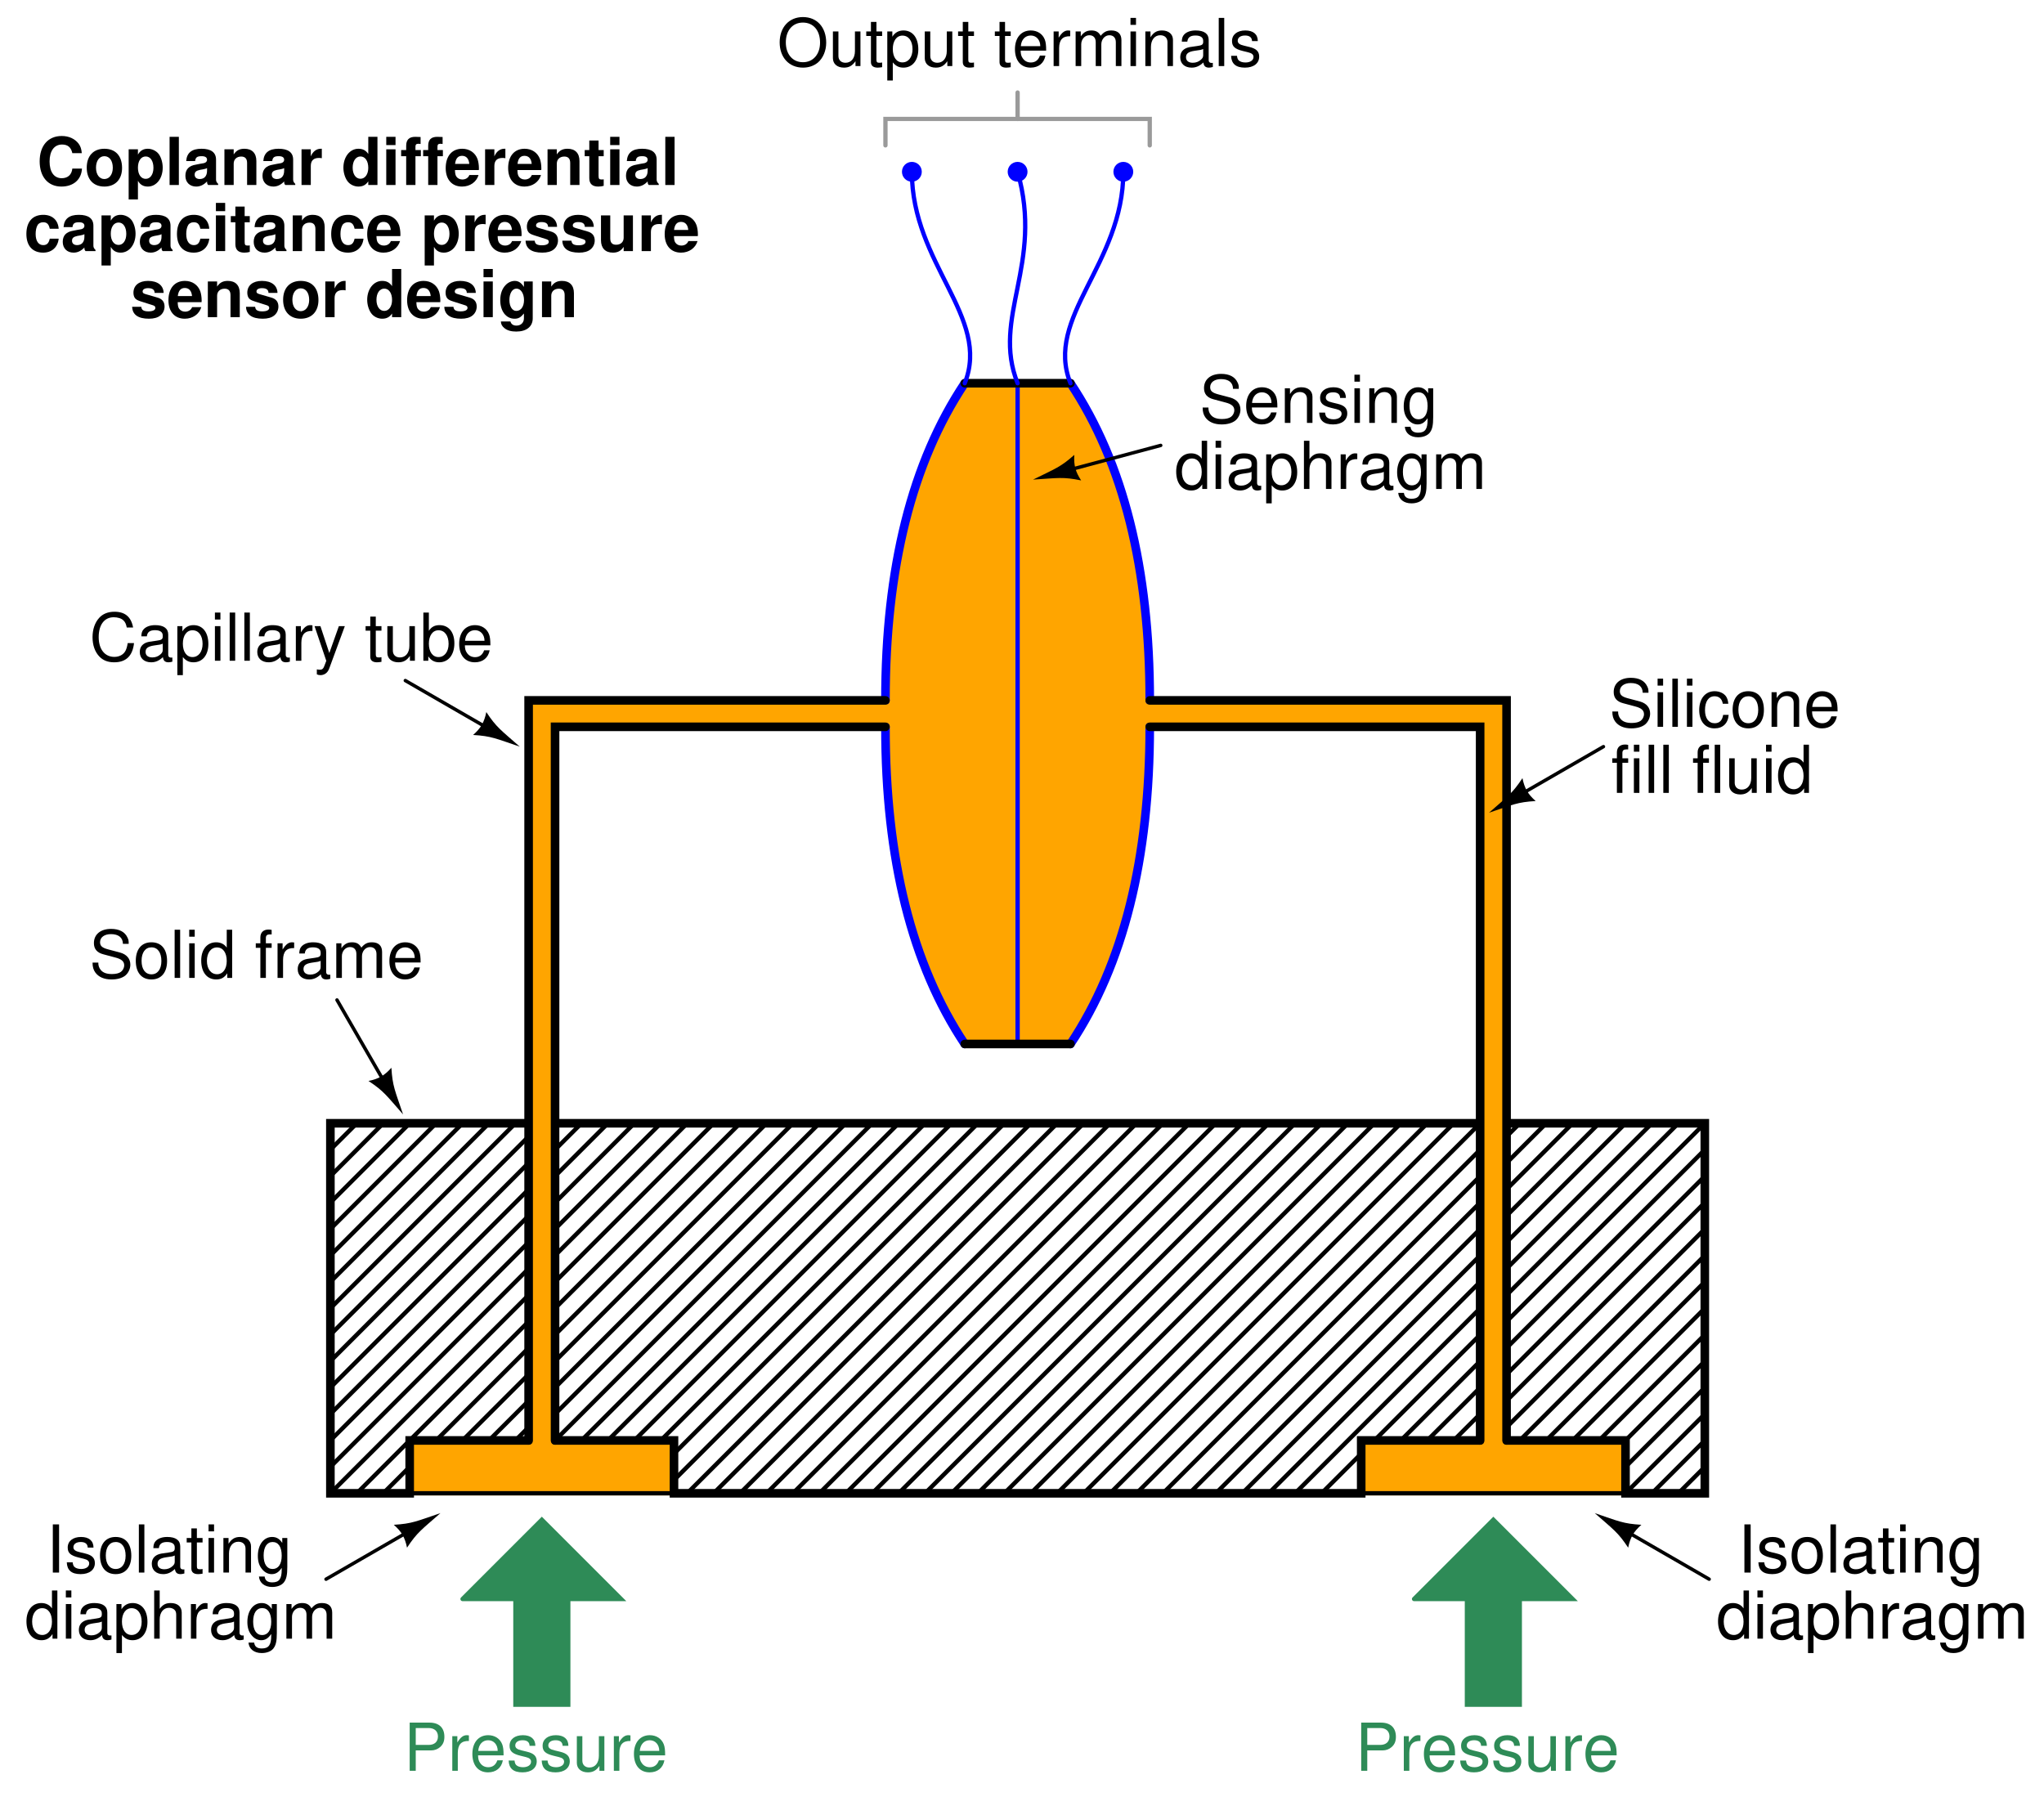 <?xml version="1.0" encoding="UTF-8"?>
<svg xmlns="http://www.w3.org/2000/svg" xmlns:xlink="http://www.w3.org/1999/xlink" viewBox="0 0 347.999 305.999" version="1.2">
<defs>
<g>
<symbol overflow="visible" id="glyph0-0">
<path style="stroke:none;" d=""/>
</symbol>
<symbol overflow="visible" id="glyph0-1">
<path style="stroke:none;" d="M 6.703 -5.797 C 6.703 -6.359 6.672 -6.516 6.484 -6.891 C 6.047 -7.844 5.078 -8.344 3.703 -8.344 C 1.906 -8.344 0.781 -7.406 0.781 -5.922 C 0.781 -4.922 1.312 -4.297 2.391 -4.016 L 4.438 -3.469 C 5.484 -3.203 5.938 -2.797 5.938 -2.156 C 5.938 -1.703 5.703 -1.266 5.359 -1.016 C 5.031 -0.781 4.516 -0.656 3.844 -0.656 C 2.953 -0.656 2.344 -0.875 1.953 -1.344 C 1.656 -1.703 1.516 -2.109 1.531 -2.609 L 0.547 -2.609 C 0.547 -1.859 0.703 -1.359 1.031 -0.906 C 1.594 -0.141 2.531 0.266 3.781 0.266 C 4.766 0.266 5.562 0.031 6.094 -0.375 C 6.641 -0.812 6.984 -1.547 6.984 -2.25 C 6.984 -3.266 6.359 -4 5.25 -4.312 L 3.188 -4.859 C 2.188 -5.125 1.828 -5.438 1.828 -6.078 C 1.828 -6.906 2.562 -7.453 3.672 -7.453 C 4.969 -7.453 5.703 -6.875 5.719 -5.797 Z M 6.703 -5.797 "/>
</symbol>
<symbol overflow="visible" id="glyph0-2">
<path style="stroke:none;" d="M 5.766 -2.625 C 5.766 -3.531 5.703 -4.078 5.531 -4.516 C 5.156 -5.484 4.25 -6.062 3.156 -6.062 C 1.5 -6.062 0.453 -4.812 0.453 -2.875 C 0.453 -0.922 1.469 0.266 3.125 0.266 C 4.484 0.266 5.406 -0.5 5.641 -1.781 L 4.703 -1.781 C 4.438 -1.016 3.922 -0.609 3.156 -0.609 C 2.562 -0.609 2.062 -0.875 1.75 -1.375 C 1.516 -1.703 1.438 -2.047 1.422 -2.625 Z M 1.453 -3.391 C 1.531 -4.484 2.188 -5.203 3.141 -5.203 C 4.094 -5.203 4.766 -4.453 4.766 -3.391 Z M 1.453 -3.391 "/>
</symbol>
<symbol overflow="visible" id="glyph0-3">
<path style="stroke:none;" d="M 0.781 -5.891 L 0.781 0 L 1.734 0 L 1.734 -3.25 C 1.734 -4.453 2.359 -5.25 3.328 -5.25 C 4.078 -5.25 4.547 -4.797 4.547 -4.078 L 4.547 0 L 5.484 0 L 5.484 -4.453 C 5.484 -5.438 4.75 -6.062 3.609 -6.062 C 2.734 -6.062 2.172 -5.719 1.656 -4.906 L 1.656 -5.891 Z M 0.781 -5.891 "/>
</symbol>
<symbol overflow="visible" id="glyph0-4">
<path style="stroke:none;" d="M 4.922 -4.25 C 4.922 -5.406 4.156 -6.062 2.797 -6.062 C 1.422 -6.062 0.531 -5.359 0.531 -4.266 C 0.531 -3.344 1 -2.906 2.391 -2.562 L 3.281 -2.344 C 3.922 -2.188 4.188 -1.953 4.188 -1.547 C 4.188 -0.984 3.641 -0.609 2.812 -0.609 C 2.312 -0.609 1.875 -0.75 1.641 -1 C 1.5 -1.172 1.422 -1.344 1.375 -1.75 L 0.375 -1.75 C 0.422 -0.391 1.188 0.266 2.734 0.266 C 4.219 0.266 5.156 -0.469 5.156 -1.609 C 5.156 -2.484 4.672 -2.969 3.5 -3.25 L 2.594 -3.469 C 1.828 -3.641 1.5 -3.891 1.5 -4.312 C 1.5 -4.859 1.984 -5.203 2.75 -5.203 C 3.516 -5.203 3.922 -4.875 3.938 -4.25 Z M 4.922 -4.25 "/>
</symbol>
<symbol overflow="visible" id="glyph0-5">
<path style="stroke:none;" d="M 1.688 -5.891 L 0.75 -5.891 L 0.75 0 L 1.688 0 Z M 1.688 -8.203 L 0.75 -8.203 L 0.75 -7.016 L 1.688 -7.016 Z M 1.688 -8.203 "/>
</symbol>
<symbol overflow="visible" id="glyph0-6">
<path style="stroke:none;" d="M 4.547 -5.891 L 4.547 -5.047 C 4.078 -5.75 3.562 -6.062 2.812 -6.062 C 1.391 -6.062 0.391 -4.734 0.391 -2.844 C 0.391 -1.859 0.625 -1.141 1.141 -0.547 C 1.578 -0.016 2.141 0.266 2.75 0.266 C 3.453 0.266 3.953 -0.062 4.453 -0.797 L 4.453 -0.5 C 4.453 1.078 4.016 1.672 2.844 1.672 C 2.047 1.672 1.625 1.344 1.547 0.672 L 0.578 0.672 C 0.672 1.766 1.547 2.453 2.828 2.453 C 3.688 2.453 4.406 2.172 4.797 1.703 C 5.25 1.141 5.406 0.422 5.406 -0.969 L 5.406 -5.891 Z M 2.906 -5.203 C 3.891 -5.203 4.453 -4.359 4.453 -2.875 C 4.453 -1.438 3.875 -0.609 2.906 -0.609 C 1.938 -0.609 1.375 -1.453 1.375 -2.906 C 1.375 -4.344 1.938 -5.203 2.906 -5.203 Z M 2.906 -5.203 "/>
</symbol>
<symbol overflow="visible" id="glyph0-7">
<path style="stroke:none;" d="M 5.562 -8.203 L 4.641 -8.203 L 4.641 -5.156 C 4.234 -5.75 3.609 -6.062 2.828 -6.062 C 1.297 -6.062 0.297 -4.844 0.297 -2.953 C 0.297 -0.969 1.266 0.266 2.859 0.266 C 3.672 0.266 4.234 -0.047 4.734 -0.781 L 4.734 0 L 5.562 0 Z M 2.984 -5.188 C 4 -5.188 4.641 -4.297 4.641 -2.875 C 4.641 -1.516 3.984 -0.625 3 -0.625 C 1.953 -0.625 1.266 -1.531 1.266 -2.906 C 1.266 -4.281 1.953 -5.188 2.984 -5.188 Z M 2.984 -5.188 "/>
</symbol>
<symbol overflow="visible" id="glyph0-8">
<path style="stroke:none;" d="M 6.016 -0.547 C 5.922 -0.531 5.875 -0.531 5.812 -0.531 C 5.484 -0.531 5.312 -0.703 5.312 -0.984 L 5.312 -4.453 C 5.312 -5.5 4.547 -6.062 3.094 -6.062 C 2.234 -6.062 1.547 -5.812 1.141 -5.375 C 0.859 -5.078 0.75 -4.734 0.734 -4.156 L 1.672 -4.156 C 1.75 -4.875 2.188 -5.203 3.062 -5.203 C 3.922 -5.203 4.375 -4.875 4.375 -4.312 L 4.375 -4.078 C 4.359 -3.672 4.156 -3.516 3.391 -3.422 C 2.062 -3.25 1.875 -3.203 1.5 -3.062 C 0.828 -2.766 0.469 -2.25 0.469 -1.484 C 0.469 -0.422 1.219 0.266 2.406 0.266 C 3.156 0.266 3.75 0 4.406 -0.609 C 4.484 0 4.766 0.266 5.375 0.266 C 5.578 0.266 5.703 0.234 6.016 0.156 Z M 4.375 -1.859 C 4.375 -1.547 4.281 -1.344 4 -1.094 C 3.625 -0.75 3.156 -0.562 2.609 -0.562 C 1.875 -0.562 1.453 -0.906 1.453 -1.5 C 1.453 -2.125 1.859 -2.438 2.875 -2.594 C 3.875 -2.719 4.062 -2.766 4.375 -2.906 Z M 4.375 -1.859 "/>
</symbol>
<symbol overflow="visible" id="glyph0-9">
<path style="stroke:none;" d="M 0.609 2.453 L 1.547 2.453 L 1.547 -0.625 C 2.047 -0.016 2.594 0.266 3.359 0.266 C 4.891 0.266 5.891 -0.969 5.891 -2.844 C 5.891 -4.828 4.922 -6.062 3.359 -6.062 C 2.547 -6.062 1.906 -5.703 1.469 -5 L 1.469 -5.891 L 0.609 -5.891 Z M 3.188 -5.188 C 4.234 -5.188 4.906 -4.281 4.906 -2.875 C 4.906 -1.531 4.219 -0.625 3.188 -0.625 C 2.188 -0.625 1.547 -1.516 1.547 -2.906 C 1.547 -4.281 2.188 -5.188 3.188 -5.188 Z M 3.188 -5.188 "/>
</symbol>
<symbol overflow="visible" id="glyph0-10">
<path style="stroke:none;" d="M 0.781 -8.203 L 0.781 0 L 1.719 0 L 1.719 -3.25 C 1.719 -4.453 2.344 -5.25 3.312 -5.25 C 3.641 -5.25 3.922 -5.156 4.156 -4.984 C 4.422 -4.781 4.531 -4.5 4.531 -4.078 L 4.531 0 L 5.469 0 L 5.469 -4.453 C 5.469 -5.438 4.766 -6.062 3.609 -6.062 C 2.781 -6.062 2.266 -5.812 1.719 -5.078 L 1.719 -8.203 Z M 0.781 -8.203 "/>
</symbol>
<symbol overflow="visible" id="glyph0-11">
<path style="stroke:none;" d="M 0.781 -5.891 L 0.781 0 L 1.719 0 L 1.719 -3.062 C 1.734 -4.484 2.312 -5.109 3.609 -5.078 L 3.609 -6.031 C 3.453 -6.047 3.359 -6.062 3.25 -6.062 C 2.641 -6.062 2.188 -5.703 1.641 -4.828 L 1.641 -5.891 Z M 0.781 -5.891 "/>
</symbol>
<symbol overflow="visible" id="glyph0-12">
<path style="stroke:none;" d="M 0.781 -5.891 L 0.781 0 L 1.734 0 L 1.734 -3.703 C 1.734 -4.562 2.344 -5.25 3.109 -5.25 C 3.812 -5.25 4.203 -4.812 4.203 -4.062 L 4.203 0 L 5.156 0 L 5.156 -3.703 C 5.156 -4.562 5.766 -5.25 6.531 -5.25 C 7.219 -5.25 7.625 -4.797 7.625 -4.062 L 7.625 0 L 8.578 0 L 8.578 -4.422 C 8.578 -5.484 7.969 -6.062 6.859 -6.062 C 6.078 -6.062 5.609 -5.828 5.047 -5.156 C 4.703 -5.797 4.234 -6.062 3.469 -6.062 C 2.672 -6.062 2.156 -5.766 1.656 -5.062 L 1.656 -5.891 Z M 0.781 -5.891 "/>
</symbol>
<symbol overflow="visible" id="glyph0-13">
<path style="stroke:none;" d="M 2.188 -8.203 L 1.125 -8.203 L 1.125 0 L 2.188 0 Z M 2.188 -8.203 "/>
</symbol>
<symbol overflow="visible" id="glyph0-14">
<path style="stroke:none;" d="M 3.062 -6.062 C 1.391 -6.062 0.406 -4.875 0.406 -2.906 C 0.406 -0.906 1.391 0.266 3.078 0.266 C 4.734 0.266 5.734 -0.922 5.734 -2.859 C 5.734 -4.906 4.766 -6.062 3.062 -6.062 Z M 3.078 -5.203 C 4.125 -5.203 4.766 -4.328 4.766 -2.875 C 4.766 -1.469 4.109 -0.609 3.078 -0.609 C 2.031 -0.609 1.391 -1.469 1.391 -2.906 C 1.391 -4.328 2.031 -5.203 3.078 -5.203 Z M 3.078 -5.203 "/>
</symbol>
<symbol overflow="visible" id="glyph0-15">
<path style="stroke:none;" d="M 1.703 -8.203 L 0.766 -8.203 L 0.766 0 L 1.703 0 Z M 1.703 -8.203 "/>
</symbol>
<symbol overflow="visible" id="glyph0-16">
<path style="stroke:none;" d="M 2.859 -5.891 L 1.891 -5.891 L 1.891 -7.516 L 0.953 -7.516 L 0.953 -5.891 L 0.156 -5.891 L 0.156 -5.125 L 0.953 -5.125 L 0.953 -0.672 C 0.953 -0.062 1.359 0.266 2.094 0.266 C 2.344 0.266 2.547 0.234 2.859 0.188 L 2.859 -0.609 C 2.719 -0.578 2.594 -0.562 2.406 -0.562 C 2 -0.562 1.891 -0.672 1.891 -1.094 L 1.891 -5.125 L 2.859 -5.125 Z M 2.859 -5.891 "/>
</symbol>
<symbol overflow="visible" id="glyph0-17">
<path style="stroke:none;" d="M 5.297 -3.922 C 5.25 -4.484 5.125 -4.859 4.906 -5.188 C 4.5 -5.734 3.797 -6.062 2.969 -6.062 C 1.375 -6.062 0.344 -4.797 0.344 -2.844 C 0.344 -0.938 1.359 0.266 2.953 0.266 C 4.359 0.266 5.25 -0.578 5.359 -2.031 L 4.422 -2.031 C 4.266 -1.078 3.781 -0.609 2.984 -0.609 C 1.953 -0.609 1.328 -1.453 1.328 -2.844 C 1.328 -4.312 1.938 -5.203 2.953 -5.203 C 3.75 -5.203 4.234 -4.734 4.359 -3.922 Z M 5.297 -3.922 "/>
</symbol>
<symbol overflow="visible" id="glyph0-18">
<path style="stroke:none;" d="M 2.906 -5.891 L 1.922 -5.891 L 1.922 -6.812 C 1.922 -7.219 2.141 -7.406 2.578 -7.406 C 2.656 -7.406 2.688 -7.406 2.906 -7.406 L 2.906 -8.172 C 2.688 -8.219 2.562 -8.234 2.375 -8.234 C 1.5 -8.234 0.984 -7.734 0.984 -6.891 L 0.984 -5.891 L 0.203 -5.891 L 0.203 -5.125 L 0.984 -5.125 L 0.984 0 L 1.922 0 L 1.922 -5.125 L 2.906 -5.125 Z M 2.906 -5.891 "/>
</symbol>
<symbol overflow="visible" id="glyph0-19">
<path style="stroke:none;" d=""/>
</symbol>
<symbol overflow="visible" id="glyph0-20">
<path style="stroke:none;" d="M 5.422 0 L 5.422 -5.891 L 4.484 -5.891 L 4.484 -2.547 C 4.484 -1.344 3.859 -0.562 2.875 -0.562 C 2.141 -0.562 1.672 -1.016 1.672 -1.719 L 1.672 -5.891 L 0.734 -5.891 L 0.734 -1.344 C 0.734 -0.375 1.469 0.266 2.609 0.266 C 3.469 0.266 4.031 -0.047 4.578 -0.828 L 4.578 0 Z M 5.422 0 "/>
</symbol>
<symbol overflow="visible" id="glyph0-21">
<path style="stroke:none;" d="M 2.062 -3.469 L 4.641 -3.469 C 5.281 -3.469 5.797 -3.672 6.234 -4.062 C 6.734 -4.516 6.938 -5.047 6.938 -5.797 C 6.938 -7.328 6.031 -8.203 4.406 -8.203 L 1.031 -8.203 L 1.031 0 L 2.062 0 Z M 2.062 -4.406 L 2.062 -7.281 L 4.25 -7.281 C 5.25 -7.281 5.844 -6.734 5.844 -5.844 C 5.844 -4.938 5.25 -4.406 4.25 -4.406 Z M 2.062 -4.406 "/>
</symbol>
<symbol overflow="visible" id="glyph0-22">
<path style="stroke:none;" d="M 4.375 -8.344 C 2.031 -8.344 0.422 -6.609 0.422 -4.031 C 0.422 -1.469 2.016 0.266 4.391 0.266 C 5.391 0.266 6.266 -0.047 6.938 -0.609 C 7.812 -1.359 8.344 -2.625 8.344 -3.969 C 8.344 -6.609 6.781 -8.344 4.375 -8.344 Z M 4.375 -7.406 C 6.156 -7.406 7.297 -6.078 7.297 -4 C 7.297 -2.016 6.125 -0.656 4.391 -0.656 C 2.625 -0.656 1.469 -2.016 1.469 -4.031 C 1.469 -6.062 2.625 -7.406 4.375 -7.406 Z M 4.375 -7.406 "/>
</symbol>
<symbol overflow="visible" id="glyph0-23">
<path style="stroke:none;" d="M 7.453 -5.656 C 7.125 -7.453 6.094 -8.344 4.281 -8.344 C 3.188 -8.344 2.297 -7.984 1.688 -7.312 C 0.938 -6.5 0.547 -5.328 0.547 -4 C 0.547 -2.656 0.953 -1.5 1.719 -0.703 C 2.359 -0.047 3.172 0.266 4.234 0.266 C 6.25 0.266 7.375 -0.828 7.609 -3 L 6.531 -3 C 6.453 -2.438 6.328 -2.047 6.172 -1.719 C 5.828 -1.047 5.125 -0.656 4.25 -0.656 C 2.625 -0.656 1.594 -1.969 1.594 -4.016 C 1.594 -6.125 2.562 -7.406 4.156 -7.406 C 4.828 -7.406 5.438 -7.219 5.781 -6.891 C 6.094 -6.609 6.25 -6.281 6.375 -5.656 Z M 7.453 -5.656 "/>
</symbol>
<symbol overflow="visible" id="glyph0-24">
<path style="stroke:none;" d="M 4.359 -5.891 L 2.734 -1.312 L 1.219 -5.891 L 0.219 -5.891 L 2.219 0.016 L 1.859 0.953 C 1.703 1.375 1.5 1.531 1.109 1.531 C 0.938 1.531 0.812 1.5 0.609 1.469 L 0.609 2.312 C 0.797 2.406 0.984 2.453 1.234 2.453 C 1.547 2.453 1.875 2.344 2.109 2.172 C 2.406 1.953 2.578 1.703 2.75 1.234 L 5.375 -5.891 Z M 4.359 -5.891 "/>
</symbol>
<symbol overflow="visible" id="glyph0-25">
<path style="stroke:none;" d="M 0.609 -8.203 L 0.609 0 L 1.453 0 L 1.453 -0.75 C 1.906 -0.062 2.5 0.266 3.312 0.266 C 4.875 0.266 5.891 -1.016 5.891 -2.969 C 5.891 -4.875 4.922 -6.062 3.359 -6.062 C 2.547 -6.062 1.984 -5.766 1.547 -5.094 L 1.547 -8.203 Z M 3.188 -5.188 C 4.234 -5.188 4.906 -4.281 4.906 -2.875 C 4.906 -1.531 4.203 -0.625 3.188 -0.625 C 2.188 -0.625 1.547 -1.516 1.547 -2.906 C 1.547 -4.281 2.188 -5.188 3.188 -5.188 Z M 3.188 -5.188 "/>
</symbol>
<symbol overflow="visible" id="glyph1-0">
<path style="stroke:none;" d=""/>
</symbol>
<symbol overflow="visible" id="glyph1-1">
<path style="stroke:none;" d="M 7.672 -5.422 C 7.609 -6.125 7.469 -6.578 7.125 -7.047 C 6.484 -7.875 5.484 -8.344 4.25 -8.344 C 1.938 -8.344 0.5 -6.688 0.5 -4.031 C 0.5 -1.391 1.922 0.266 4.203 0.266 C 6.25 0.266 7.609 -0.922 7.703 -2.797 L 6.062 -2.797 C 5.953 -1.75 5.297 -1.156 4.25 -1.156 C 2.953 -1.156 2.188 -2.219 2.188 -4 C 2.188 -5.812 2.984 -6.891 4.312 -6.891 C 5.281 -6.891 5.844 -6.422 6.062 -5.422 Z M 7.672 -5.422 "/>
</symbol>
<symbol overflow="visible" id="glyph1-2">
<path style="stroke:none;" d="M 3.391 -6.172 C 1.531 -6.172 0.391 -4.953 0.391 -2.953 C 0.391 -0.953 1.531 0.266 3.391 0.266 C 5.25 0.266 6.406 -0.953 6.406 -2.906 C 6.406 -4.969 5.281 -6.172 3.391 -6.172 Z M 3.391 -4.906 C 4.266 -4.906 4.828 -4.125 4.828 -2.938 C 4.828 -1.797 4.234 -1.016 3.391 -1.016 C 2.547 -1.016 1.969 -1.781 1.969 -2.953 C 1.969 -4.125 2.547 -4.906 3.391 -4.906 Z M 3.391 -4.906 "/>
</symbol>
<symbol overflow="visible" id="glyph1-3">
<path style="stroke:none;" d="M 2.234 -6.078 L 0.656 -6.078 L 0.656 2.453 L 2.234 2.453 L 2.234 -0.719 C 2.609 -0.047 3.156 0.266 3.922 0.266 C 5.375 0.266 6.453 -1.109 6.453 -2.953 C 6.453 -3.797 6.203 -4.656 5.812 -5.219 C 5.406 -5.797 4.641 -6.172 3.922 -6.172 C 3.156 -6.172 2.609 -5.844 2.234 -5.172 Z M 3.562 -4.859 C 4.359 -4.859 4.875 -4.094 4.875 -2.922 C 4.875 -1.812 4.344 -1.047 3.562 -1.047 C 2.75 -1.047 2.234 -1.812 2.234 -2.953 C 2.234 -4.094 2.75 -4.859 3.562 -4.859 Z M 3.562 -4.859 "/>
</symbol>
<symbol overflow="visible" id="glyph1-4">
<path style="stroke:none;" d="M 2.328 -8.203 L 0.75 -8.203 L 0.75 0 L 2.328 0 Z M 2.328 -8.203 "/>
</symbol>
<symbol overflow="visible" id="glyph1-5">
<path style="stroke:none;" d="M 5.891 -0.188 C 5.625 -0.453 5.531 -0.625 5.531 -0.938 L 5.531 -4.312 C 5.531 -5.547 4.688 -6.172 3.047 -6.172 C 1.406 -6.172 0.547 -5.484 0.453 -4.078 L 1.969 -4.078 C 2.047 -4.703 2.312 -4.906 3.078 -4.906 C 3.688 -4.906 4 -4.703 4 -4.297 C 4 -4.094 3.891 -3.922 3.719 -3.828 C 3.516 -3.719 3.516 -3.719 2.734 -3.594 L 2.109 -3.469 C 0.906 -3.281 0.312 -2.656 0.312 -1.562 C 0.312 -0.469 1.047 0.266 2.156 0.266 C 2.828 0.266 3.438 -0.016 4 -0.609 C 4 -0.297 4.031 -0.188 4.188 0 L 5.891 0 Z M 4 -2.438 C 4 -1.531 3.547 -1.016 2.75 -1.016 C 2.219 -1.016 1.891 -1.297 1.891 -1.75 C 1.891 -2.219 2.141 -2.438 2.797 -2.578 L 3.328 -2.672 C 3.75 -2.75 3.812 -2.781 4 -2.875 Z M 4 -2.438 "/>
</symbol>
<symbol overflow="visible" id="glyph1-6">
<path style="stroke:none;" d="M 0.703 -6.078 L 0.703 0 L 2.281 0 L 2.281 -3.641 C 2.281 -4.359 2.781 -4.844 3.562 -4.844 C 4.234 -4.844 4.562 -4.469 4.562 -3.75 L 4.562 0 L 6.141 0 L 6.141 -4.078 C 6.141 -5.422 5.406 -6.172 4.109 -6.172 C 3.281 -6.172 2.734 -5.891 2.281 -5.203 L 2.281 -6.078 Z M 0.703 -6.078 "/>
</symbol>
<symbol overflow="visible" id="glyph1-7">
<path style="stroke:none;" d="M 0.703 -6.078 L 0.703 0 L 2.281 0 L 2.281 -3.234 C 2.281 -4.156 2.75 -4.609 3.672 -4.609 C 3.844 -4.609 3.953 -4.594 4.156 -4.562 L 4.156 -6.172 C 4.078 -6.172 4.031 -6.172 3.969 -6.172 C 3.25 -6.172 2.625 -5.703 2.281 -4.875 L 2.281 -6.078 Z M 0.703 -6.078 "/>
</symbol>
<symbol overflow="visible" id="glyph1-8">
<path style="stroke:none;" d=""/>
</symbol>
<symbol overflow="visible" id="glyph1-9">
<path style="stroke:none;" d="M 4.562 0 L 6.125 0 L 6.125 -8.203 L 4.562 -8.203 L 4.562 -5.281 C 4.156 -5.891 3.641 -6.172 2.875 -6.172 C 1.422 -6.172 0.328 -4.781 0.328 -2.953 C 0.328 -2.125 0.578 -1.297 0.984 -0.703 C 1.391 -0.109 2.141 0.266 2.875 0.266 C 3.641 0.266 4.156 -0.016 4.562 -0.625 Z M 3.234 -4.859 C 4.031 -4.859 4.562 -4.094 4.562 -2.922 C 4.562 -1.828 4.016 -1.062 3.234 -1.062 C 2.438 -1.062 1.906 -1.828 1.906 -2.953 C 1.906 -4.078 2.438 -4.859 3.234 -4.859 Z M 3.234 -4.859 "/>
</symbol>
<symbol overflow="visible" id="glyph1-10">
<path style="stroke:none;" d="M 2.328 -6.078 L 0.75 -6.078 L 0.75 0 L 2.328 0 Z M 2.328 -8.203 L 0.75 -8.203 L 0.75 -6.797 L 2.328 -6.797 Z M 2.328 -8.203 "/>
</symbol>
<symbol overflow="visible" id="glyph1-11">
<path style="stroke:none;" d="M 3.516 -5.953 L 2.594 -5.953 L 2.594 -6.547 C 2.594 -6.859 2.719 -7.016 3.016 -7.016 C 3.156 -7.016 3.312 -7.016 3.469 -6.984 L 3.469 -8.172 C 3.125 -8.188 2.797 -8.203 2.562 -8.203 C 1.516 -8.203 1.016 -7.703 1.016 -6.688 L 1.016 -5.953 L 0.156 -5.953 L 0.156 -4.906 L 1.016 -4.906 L 1.016 0 L 2.594 0 L 2.594 -4.906 L 3.516 -4.906 Z M 3.516 -5.953 "/>
</symbol>
<symbol overflow="visible" id="glyph1-12">
<path style="stroke:none;" d="M 5.891 -2.547 C 5.906 -2.672 5.906 -2.734 5.906 -2.812 C 5.906 -3.422 5.812 -3.984 5.672 -4.406 C 5.266 -5.516 4.281 -6.172 3.062 -6.172 C 1.312 -6.172 0.25 -4.922 0.25 -2.875 C 0.25 -0.938 1.312 0.266 3.031 0.266 C 4.391 0.266 5.484 -0.5 5.844 -1.703 L 4.281 -1.703 C 4.094 -1.219 3.656 -0.938 3.078 -0.938 C 2.625 -0.938 2.266 -1.141 2.047 -1.469 C 1.906 -1.703 1.844 -1.969 1.828 -2.547 Z M 1.844 -3.594 C 1.953 -4.516 2.344 -4.969 3.031 -4.969 C 3.75 -4.969 4.188 -4.484 4.266 -3.594 Z M 1.844 -3.594 "/>
</symbol>
<symbol overflow="visible" id="glyph1-13">
<path style="stroke:none;" d="M 3.391 -5.953 L 2.516 -5.953 L 2.516 -7.578 L 0.938 -7.578 L 0.938 -5.953 L 0.156 -5.953 L 0.156 -4.906 L 0.938 -4.906 L 0.938 -1.172 C 0.938 -0.219 1.438 0.266 2.469 0.266 C 2.828 0.266 3.094 0.219 3.391 0.141 L 3.391 -0.969 C 3.234 -0.938 3.156 -0.938 3.031 -0.938 C 2.609 -0.938 2.516 -1.062 2.516 -1.594 L 2.516 -4.906 L 3.391 -4.906 Z M 3.391 -5.953 "/>
</symbol>
<symbol overflow="visible" id="glyph1-14">
<path style="stroke:none;" d="M 5.875 -3.797 C 5.766 -5.281 4.781 -6.172 3.25 -6.172 C 1.422 -6.172 0.375 -4.984 0.375 -2.906 C 0.375 -0.906 1.422 0.266 3.234 0.266 C 4.703 0.266 5.719 -0.656 5.875 -2.109 L 4.359 -2.109 C 4.172 -1.312 3.859 -1.016 3.234 -1.016 C 2.438 -1.016 1.953 -1.719 1.953 -2.906 C 1.953 -3.5 2.062 -4.031 2.266 -4.391 C 2.438 -4.719 2.797 -4.906 3.234 -4.906 C 3.875 -4.906 4.188 -4.594 4.359 -3.797 Z M 5.875 -3.797 "/>
</symbol>
<symbol overflow="visible" id="glyph1-15">
<path style="stroke:none;" d="M 5.688 -4.125 C 5.656 -5.406 4.672 -6.172 3.031 -6.172 C 1.5 -6.172 0.547 -5.406 0.547 -4.156 C 0.547 -3.75 0.656 -3.391 0.875 -3.156 C 1.094 -2.953 1.281 -2.844 1.875 -2.656 L 3.75 -2.062 C 4.141 -1.953 4.281 -1.828 4.281 -1.578 C 4.281 -1.203 3.844 -0.984 3.109 -0.984 C 2.688 -0.984 2.375 -1.047 2.172 -1.188 C 2 -1.312 1.938 -1.438 1.875 -1.766 L 0.328 -1.766 C 0.375 -0.422 1.344 0.266 3.188 0.266 C 4.031 0.266 4.688 0.078 5.125 -0.281 C 5.578 -0.641 5.844 -1.203 5.844 -1.797 C 5.844 -2.594 5.453 -3.094 4.656 -3.328 L 2.672 -3.906 C 2.234 -4.031 2.109 -4.125 2.109 -4.375 C 2.109 -4.719 2.469 -4.938 3.031 -4.938 C 3.781 -4.938 4.156 -4.672 4.156 -4.125 Z M 5.688 -4.125 "/>
</symbol>
<symbol overflow="visible" id="glyph1-16">
<path style="stroke:none;" d="M 6.094 0 L 6.094 -6.078 L 4.516 -6.078 L 4.516 -2.266 C 4.516 -1.547 4.016 -1.078 3.234 -1.078 C 2.562 -1.078 2.234 -1.438 2.234 -2.172 L 2.234 -6.078 L 0.656 -6.078 L 0.656 -1.844 C 0.656 -0.5 1.391 0.266 2.688 0.266 C 3.516 0.266 4.062 -0.031 4.516 -0.719 L 4.516 0 Z M 6.094 0 "/>
</symbol>
<symbol overflow="visible" id="glyph1-17">
<path style="stroke:none;" d="M 4.5 -6.078 L 4.5 -5.141 C 4.062 -5.844 3.578 -6.172 2.938 -6.172 C 2.391 -6.172 1.797 -5.906 1.391 -5.469 C 0.781 -4.844 0.469 -3.953 0.469 -2.891 C 0.469 -1.031 1.453 0.266 2.906 0.266 C 3.562 0.266 3.953 0.047 4.5 -0.625 L 4.5 0.203 C 4.5 0.938 3.984 1.438 3.234 1.438 C 2.672 1.438 2.328 1.188 2.203 0.734 L 0.578 0.734 C 0.594 1.203 0.766 1.531 1.188 1.875 C 1.672 2.266 2.328 2.453 3.188 2.453 C 4.938 2.453 6 1.609 6 0.203 L 6 -6.078 Z M 3.234 -4.859 C 3.969 -4.859 4.516 -4.031 4.516 -2.906 C 4.516 -1.812 4 -1.062 3.203 -1.062 C 2.516 -1.062 2.031 -1.812 2.031 -2.906 C 2.031 -4.062 2.516 -4.859 3.234 -4.859 Z M 3.234 -4.859 "/>
</symbol>
</g>
</defs>
<g id="surface1">
<path style="fill:none;stroke-width:7.312;stroke-linecap:round;stroke-linejoin:miter;stroke:rgb(0%,0%,0%);stroke-opacity:1;stroke-miterlimit:6;" d="M 1727.5 1277.49 L 1727.5 2402.49 " transform="matrix(0.1,0,0,-0.1,0.5,305.499)"/>
<path style="fill-rule:evenodd;fill:rgb(100%,64.647%,0%);fill-opacity:1;stroke-width:7.312;stroke-linecap:round;stroke-linejoin:miter;stroke:rgb(100%,64.647%,0%);stroke-opacity:1;stroke-miterlimit:6;" d="M 1637.5 2402.49 C 1457.5 2132.49 1457.5 1547.49 1637.5 1277.49 " transform="matrix(0.1,0,0,-0.1,0.5,305.499)"/>
<path style="fill-rule:evenodd;fill:rgb(100%,64.647%,0%);fill-opacity:1;stroke-width:7.312;stroke-linecap:round;stroke-linejoin:miter;stroke:rgb(100%,64.647%,0%);stroke-opacity:1;stroke-miterlimit:6;" d="M 1637.5 1277.49 L 1727.5 1277.49 L 1727.5 2402.49 L 1637.5 2402.49 Z M 1637.5 1277.49 " transform="matrix(0.1,0,0,-0.1,0.5,305.499)"/>
<path style="fill:none;stroke-width:7.312;stroke-linecap:round;stroke-linejoin:miter;stroke:rgb(0%,0%,0%);stroke-opacity:1;stroke-miterlimit:6;" d="M 1727.5 1277.49 L 1727.5 2402.49 " transform="matrix(0.1,0,0,-0.1,0.5,305.499)"/>
<path style="fill-rule:evenodd;fill:rgb(100%,64.647%,0%);fill-opacity:1;stroke-width:7.312;stroke-linecap:round;stroke-linejoin:miter;stroke:rgb(100%,64.647%,0%);stroke-opacity:1;stroke-miterlimit:6;" d="M 1817.5 2402.49 C 1997.5 2132.49 1997.5 1547.49 1817.5 1277.49 " transform="matrix(0.1,0,0,-0.1,0.5,305.499)"/>
<path style="fill-rule:evenodd;fill:rgb(100%,64.647%,0%);fill-opacity:1;stroke-width:7.312;stroke-linecap:round;stroke-linejoin:miter;stroke:rgb(100%,64.647%,0%);stroke-opacity:1;stroke-miterlimit:6;" d="M 1727.5 1277.49 L 1817.5 1277.49 L 1817.5 2402.49 L 1727.5 2402.49 Z M 1727.5 1277.49 " transform="matrix(0.1,0,0,-0.1,0.5,305.499)"/>
<path style="fill:none;stroke-width:14.625;stroke-linecap:round;stroke-linejoin:miter;stroke:rgb(0%,0%,100%);stroke-opacity:1;stroke-miterlimit:6;" d="M 1637.5 2402.49 C 1547.5 2267.49 1502.5 2087.49 1502.5 1862.49 " transform="matrix(0.1,0,0,-0.1,0.5,305.499)"/>
<path style="fill:none;stroke-width:14.625;stroke-linecap:round;stroke-linejoin:miter;stroke:rgb(0%,0%,100%);stroke-opacity:1;stroke-miterlimit:6;" d="M 1637.5 1277.49 C 1547.5 1412.49 1502.5 1592.49 1502.5 1817.49 " transform="matrix(0.1,0,0,-0.1,0.5,305.499)"/>
<path style="fill:none;stroke-width:14.625;stroke-linecap:round;stroke-linejoin:miter;stroke:rgb(0%,0%,100%);stroke-opacity:1;stroke-miterlimit:6;" d="M 1817.5 2402.49 C 1907.5 2267.49 1952.5 2087.49 1952.5 1862.49 " transform="matrix(0.1,0,0,-0.1,0.5,305.499)"/>
<path style="fill:none;stroke-width:14.625;stroke-linecap:round;stroke-linejoin:miter;stroke:rgb(0%,0%,100%);stroke-opacity:1;stroke-miterlimit:6;" d="M 1817.5 1277.49 C 1907.5 1412.49 1952.5 1592.49 1952.5 1817.49 " transform="matrix(0.1,0,0,-0.1,0.5,305.499)"/>
<path style="fill:none;stroke-width:7.312;stroke-linecap:round;stroke-linejoin:miter;stroke:rgb(0%,0%,100%);stroke-opacity:1;stroke-miterlimit:6;" d="M 1727.5 1277.49 L 1727.5 2402.49 " transform="matrix(0.1,0,0,-0.1,0.5,305.499)"/>
<path style="fill:none;stroke-width:14.625;stroke-linecap:round;stroke-linejoin:miter;stroke:rgb(0%,0%,0%);stroke-opacity:1;stroke-miterlimit:6;" d="M 1817.5 2402.49 L 1637.5 2402.49 " transform="matrix(0.1,0,0,-0.1,0.5,305.499)"/>
<path style="fill:none;stroke-width:14.625;stroke-linecap:round;stroke-linejoin:miter;stroke:rgb(0%,0%,0%);stroke-opacity:1;stroke-miterlimit:6;" d="M 1817.5 1277.49 L 1637.5 1277.49 " transform="matrix(0.1,0,0,-0.1,0.5,305.499)"/>
<path style=" stroke:none;fill-rule:evenodd;fill:rgb(0%,0%,100%);fill-opacity:1;" d="M 156.938 29.25 C 156.938 28.316 156.184 27.562 155.25 27.562 C 154.316 27.562 153.562 28.316 153.562 29.25 C 153.562 30.18 154.316 30.938 155.25 30.938 C 156.184 30.938 156.938 30.18 156.938 29.25 "/>
<path style=" stroke:none;fill-rule:evenodd;fill:rgb(0%,0%,100%);fill-opacity:1;" d="M 192.938 29.25 C 192.938 28.316 192.184 27.562 191.25 27.562 C 190.316 27.562 189.562 28.316 189.562 29.25 C 189.562 30.18 190.316 30.938 191.25 30.938 C 192.184 30.938 192.938 30.18 192.938 29.25 "/>
<path style="fill:none;stroke-width:7.312;stroke-linecap:round;stroke-linejoin:miter;stroke:rgb(0%,0%,100%);stroke-opacity:1;stroke-miterlimit:6;" d="M 1547.5 2762.49 C 1547.5 2604.99 1682.5 2514.99 1637.5 2402.49 " transform="matrix(0.1,0,0,-0.1,0.5,305.499)"/>
<path style="fill:none;stroke-width:7.312;stroke-linecap:round;stroke-linejoin:miter;stroke:rgb(0%,0%,100%);stroke-opacity:1;stroke-miterlimit:6;" d="M 1907.5 2762.49 C 1907.5 2604.99 1772.5 2514.99 1817.5 2402.49 " transform="matrix(0.1,0,0,-0.1,0.5,305.499)"/>
<path style=" stroke:none;fill-rule:evenodd;fill:rgb(0%,0%,100%);fill-opacity:1;" d="M 174.938 29.25 C 174.938 28.316 174.184 27.562 173.25 27.562 C 172.316 27.562 171.562 28.316 171.562 29.25 C 171.562 30.18 172.316 30.938 173.25 30.938 C 174.184 30.938 174.938 30.18 174.938 29.25 "/>
<path style="fill:none;stroke-width:7.312;stroke-linecap:round;stroke-linejoin:miter;stroke:rgb(0%,0%,100%);stroke-opacity:1;stroke-miterlimit:6;" d="M 1727.5 2762.49 C 1772.5 2604.99 1682.5 2514.99 1727.5 2402.49 " transform="matrix(0.1,0,0,-0.1,0.5,305.499)"/>
<path style="fill:none;stroke-width:5.85;stroke-linecap:round;stroke-linejoin:miter;stroke:rgb(0%,0%,0%);stroke-opacity:1;stroke-miterlimit:6;" d="M 1808.164 2252.959 L 1971.172 2296.631 " transform="matrix(0.1,0,0,-0.1,0.5,305.499)"/>
<path style=" stroke:none;fill-rule:evenodd;fill:rgb(0%,0%,0%);fill-opacity:1;" d="M 182.906 77.449 C 180.555 79.535 179.738 79.754 175.883 81.66 C 180.176 81.383 180.992 81.164 184.07 81.797 C 183.094 80.312 182.801 79.227 182.906 77.449 "/>
<g style="fill:rgb(0%,0%,0%);fill-opacity:1;">
  <use xlink:href="#glyph0-1" x="204.208" y="71.999"/>
  <use xlink:href="#glyph0-2" x="211.712" y="71.999"/>
  <use xlink:href="#glyph0-3" x="217.967" y="71.999"/>
  <use xlink:href="#glyph0-4" x="224.222" y="71.999"/>
  <use xlink:href="#glyph0-5" x="229.847" y="71.999"/>
  <use xlink:href="#glyph0-3" x="232.344" y="71.999"/>
  <use xlink:href="#glyph0-6" x="238.599" y="71.999"/>
</g>
<g style="fill:rgb(0%,0%,0%);fill-opacity:1;">
  <use xlink:href="#glyph0-7" x="199.956" y="83.249"/>
  <use xlink:href="#glyph0-5" x="206.211" y="83.249"/>
  <use xlink:href="#glyph0-8" x="208.709" y="83.249"/>
  <use xlink:href="#glyph0-9" x="214.964" y="83.249"/>
  <use xlink:href="#glyph0-10" x="221.219" y="83.249"/>
  <use xlink:href="#glyph0-11" x="227.474" y="83.249"/>
  <use xlink:href="#glyph0-8" x="231.22" y="83.249"/>
  <use xlink:href="#glyph0-6" x="237.475" y="83.249"/>
  <use xlink:href="#glyph0-12" x="243.73" y="83.249"/>
</g>
<g style="fill:rgb(0%,0%,0%);fill-opacity:1;">
  <use xlink:href="#glyph0-7" x="4.206" y="278.999"/>
  <use xlink:href="#glyph0-5" x="10.461" y="278.999"/>
  <use xlink:href="#glyph0-8" x="12.959" y="278.999"/>
  <use xlink:href="#glyph0-9" x="19.214" y="278.999"/>
  <use xlink:href="#glyph0-10" x="25.469" y="278.999"/>
  <use xlink:href="#glyph0-11" x="31.724" y="278.999"/>
  <use xlink:href="#glyph0-8" x="35.47" y="278.999"/>
  <use xlink:href="#glyph0-6" x="41.725" y="278.999"/>
  <use xlink:href="#glyph0-12" x="47.98" y="278.999"/>
</g>
<g style="fill:rgb(0%,0%,0%);fill-opacity:1;">
  <use xlink:href="#glyph0-13" x="7.869" y="267.749"/>
  <use xlink:href="#glyph0-4" x="10.996" y="267.749"/>
  <use xlink:href="#glyph0-14" x="16.621" y="267.749"/>
  <use xlink:href="#glyph0-15" x="22.876" y="267.749"/>
  <use xlink:href="#glyph0-8" x="25.374" y="267.749"/>
  <use xlink:href="#glyph0-16" x="31.629" y="267.749"/>
  <use xlink:href="#glyph0-5" x="34.756" y="267.749"/>
  <use xlink:href="#glyph0-3" x="37.254" y="267.749"/>
  <use xlink:href="#glyph0-6" x="43.509" y="267.749"/>
</g>
<path style="fill:none;stroke-width:5.85;stroke-linecap:round;stroke-linejoin:miter;stroke:rgb(0%,0%,0%);stroke-opacity:1;stroke-miterlimit:6;" d="M 696.211 450.615 L 550.078 366.24 " transform="matrix(0.1,0,0,-0.1,0.5,305.499)"/>
<path style=" stroke:none;fill-rule:evenodd;fill:rgb(0%,0%,0%);fill-opacity:1;" d="M 69.297 263.512 C 71.031 260.887 71.762 260.465 74.992 257.625 C 70.918 259.004 70.188 259.426 67.047 259.613 C 68.379 260.793 68.941 261.766 69.297 263.512 "/>
<path style="fill:none;stroke-width:5.85;stroke-linecap:round;stroke-linejoin:miter;stroke:rgb(0%,0%,0%);stroke-opacity:1;stroke-miterlimit:6;" d="M 653.125 1206.279 L 568.75 1352.412 " transform="matrix(0.1,0,0,-0.1,0.5,305.499)"/>
<path style=" stroke:none;fill-rule:evenodd;fill:rgb(0%,0%,0%);fill-opacity:1;" d="M 62.738 184.047 C 65.363 185.777 65.785 186.512 68.625 189.742 C 67.246 185.664 66.824 184.938 66.637 181.797 C 65.457 183.129 64.48 183.691 62.738 184.047 "/>
<g style="fill:rgb(0%,0%,0%);fill-opacity:1;">
  <use xlink:href="#glyph0-1" x="273.958" y="123.749"/>
  <use xlink:href="#glyph0-5" x="281.462" y="123.749"/>
  <use xlink:href="#glyph0-15" x="283.959" y="123.749"/>
  <use xlink:href="#glyph0-5" x="286.457" y="123.749"/>
  <use xlink:href="#glyph0-17" x="288.954" y="123.749"/>
  <use xlink:href="#glyph0-14" x="294.579" y="123.749"/>
  <use xlink:href="#glyph0-3" x="300.834" y="123.749"/>
  <use xlink:href="#glyph0-2" x="307.089" y="123.749"/>
</g>
<g style="fill:rgb(0%,0%,0%);fill-opacity:1;">
  <use xlink:href="#glyph0-18" x="274.297" y="134.999"/>
  <use xlink:href="#glyph0-5" x="277.425" y="134.999"/>
  <use xlink:href="#glyph0-15" x="279.922" y="134.999"/>
  <use xlink:href="#glyph0-15" x="282.42" y="134.999"/>
  <use xlink:href="#glyph0-19" x="284.917" y="134.999"/>
  <use xlink:href="#glyph0-18" x="288.045" y="134.999"/>
  <use xlink:href="#glyph0-15" x="291.172" y="134.999"/>
  <use xlink:href="#glyph0-20" x="293.67" y="134.999"/>
  <use xlink:href="#glyph0-5" x="299.925" y="134.999"/>
  <use xlink:href="#glyph0-7" x="302.422" y="134.999"/>
</g>
<g style="fill:rgb(17.993%,54.492%,34.105%);fill-opacity:1;">
  <use xlink:href="#glyph0-21" x="230.72" y="301.499"/>
  <use xlink:href="#glyph0-11" x="238.224" y="301.499"/>
  <use xlink:href="#glyph0-2" x="241.97" y="301.499"/>
  <use xlink:href="#glyph0-4" x="248.225" y="301.499"/>
  <use xlink:href="#glyph0-4" x="253.85" y="301.499"/>
  <use xlink:href="#glyph0-20" x="259.475" y="301.499"/>
  <use xlink:href="#glyph0-11" x="265.73" y="301.499"/>
  <use xlink:href="#glyph0-2" x="269.476" y="301.499"/>
</g>
<path style="fill:none;stroke-width:7.312;stroke-linecap:round;stroke-linejoin:miter;stroke:rgb(60.352%,60.352%,60.352%);stroke-opacity:1;stroke-miterlimit:6;" d="M 1952.5 2807.49 L 1952.5 2852.49 L 1502.5 2852.49 L 1502.5 2807.49 " transform="matrix(0.1,0,0,-0.1,0.5,305.499)"/>
<path style="fill:none;stroke-width:7.312;stroke-linecap:round;stroke-linejoin:miter;stroke:rgb(60.352%,60.352%,60.352%);stroke-opacity:1;stroke-miterlimit:6;" d="M 1727.5 2897.49 L 1727.5 2852.49 " transform="matrix(0.1,0,0,-0.1,0.5,305.499)"/>
<g style="fill:rgb(0%,0%,0%);fill-opacity:1;">
  <use xlink:href="#glyph0-22" x="132.32" y="11.249"/>
  <use xlink:href="#glyph0-20" x="141.072" y="11.249"/>
  <use xlink:href="#glyph0-16" x="147.327" y="11.249"/>
  <use xlink:href="#glyph0-9" x="150.455" y="11.249"/>
  <use xlink:href="#glyph0-20" x="156.71" y="11.249"/>
  <use xlink:href="#glyph0-16" x="162.965" y="11.249"/>
  <use xlink:href="#glyph0-19" x="166.093" y="11.249"/>
  <use xlink:href="#glyph0-16" x="169.22" y="11.249"/>
  <use xlink:href="#glyph0-2" x="172.347" y="11.249"/>
  <use xlink:href="#glyph0-11" x="178.602" y="11.249"/>
  <use xlink:href="#glyph0-12" x="182.349" y="11.249"/>
  <use xlink:href="#glyph0-5" x="191.72" y="11.249"/>
  <use xlink:href="#glyph0-3" x="194.218" y="11.249"/>
  <use xlink:href="#glyph0-8" x="200.472" y="11.249"/>
  <use xlink:href="#glyph0-15" x="206.727" y="11.249"/>
  <use xlink:href="#glyph0-4" x="209.225" y="11.249"/>
</g>
<path style="fill-rule:evenodd;fill:rgb(17.993%,54.492%,34.105%);fill-opacity:1;stroke-width:7.312;stroke-linecap:round;stroke-linejoin:miter;stroke:rgb(17.993%,54.492%,34.105%);stroke-opacity:1;stroke-miterlimit:6;" d="M 2402.5 332.49 L 2492.5 332.49 L 2492.5 152.49 L 2582.5 152.49 L 2582.5 332.49 L 2672.5 332.49 L 2537.5 467.49 L 2402.5 332.49 " transform="matrix(0.1,0,0,-0.1,0.5,305.499)"/>
<path style="fill-rule:evenodd;fill:rgb(17.993%,54.492%,34.105%);fill-opacity:1;stroke-width:7.312;stroke-linecap:round;stroke-linejoin:miter;stroke:rgb(17.993%,54.492%,34.105%);stroke-opacity:1;stroke-miterlimit:6;" d="M 782.5 332.49 L 872.5 332.49 L 872.5 152.49 L 962.5 152.49 L 962.5 332.49 L 1052.5 332.49 L 917.5 467.49 L 782.5 332.49 " transform="matrix(0.1,0,0,-0.1,0.5,305.499)"/>
<g style="fill:rgb(17.993%,54.492%,34.105%);fill-opacity:1;">
  <use xlink:href="#glyph0-21" x="68.72" y="301.499"/>
  <use xlink:href="#glyph0-11" x="76.224" y="301.499"/>
  <use xlink:href="#glyph0-2" x="79.97" y="301.499"/>
  <use xlink:href="#glyph0-4" x="86.225" y="301.499"/>
  <use xlink:href="#glyph0-4" x="91.85" y="301.499"/>
  <use xlink:href="#glyph0-20" x="97.475" y="301.499"/>
  <use xlink:href="#glyph0-11" x="103.73" y="301.499"/>
  <use xlink:href="#glyph0-2" x="107.477" y="301.499"/>
</g>
<path style="fill-rule:evenodd;fill:rgb(100%,64.647%,0%);fill-opacity:1;stroke-width:7.312;stroke-linecap:round;stroke-linejoin:miter;stroke:rgb(100%,64.647%,0%);stroke-opacity:1;stroke-miterlimit:6;" d="M 692.5 512.49 L 1142.5 512.49 L 1142.5 602.49 L 692.5 602.49 Z M 692.5 512.49 " transform="matrix(0.1,0,0,-0.1,0.5,305.499)"/>
<path style="fill-rule:evenodd;fill:rgb(100%,64.647%,0%);fill-opacity:1;stroke-width:7.312;stroke-linecap:round;stroke-linejoin:miter;stroke:rgb(100%,64.647%,0%);stroke-opacity:1;stroke-miterlimit:6;" d="M 2312.5 512.49 L 2762.5 512.49 L 2762.5 602.49 L 2312.5 602.49 Z M 2312.5 512.49 " transform="matrix(0.1,0,0,-0.1,0.5,305.499)"/>
<path style="fill:none;stroke-width:7.312;stroke-linecap:round;stroke-linejoin:miter;stroke:rgb(0%,0%,0%);stroke-opacity:1;stroke-miterlimit:6;" d="M 2762.5 512.49 L 2312.5 512.49 " transform="matrix(0.1,0,0,-0.1,0.5,305.499)"/>
<path style="fill:none;stroke-width:7.312;stroke-linecap:round;stroke-linejoin:miter;stroke:rgb(0%,0%,0%);stroke-opacity:1;stroke-miterlimit:6;" d="M 1142.5 512.49 L 692.5 512.49 " transform="matrix(0.1,0,0,-0.1,0.5,305.499)"/>
<path style="fill:none;stroke-width:14.625;stroke-linecap:round;stroke-linejoin:miter;stroke:rgb(0%,0%,0%);stroke-opacity:1;stroke-miterlimit:6;" d="M 895 602.49 L 692.5 602.49 L 692.5 512.49 L 557.5 512.49 L 557.5 1142.49 L 895 1142.49 " transform="matrix(0.1,0,0,-0.1,0.5,305.499)"/>
<path style="fill:none;stroke-width:14.625;stroke-linecap:round;stroke-linejoin:miter;stroke:rgb(0%,0%,0%);stroke-opacity:1;stroke-miterlimit:6;" d="M 2560 602.49 L 2762.5 602.49 L 2762.5 512.49 L 2897.5 512.49 L 2897.5 1142.49 L 2560 1142.49 " transform="matrix(0.1,0,0,-0.1,0.5,305.499)"/>
<path style="fill:none;stroke-width:14.625;stroke-linecap:round;stroke-linejoin:miter;stroke:rgb(0%,0%,0%);stroke-opacity:1;stroke-miterlimit:6;" d="M 940 602.49 L 1142.5 602.49 L 1142.5 512.49 L 2312.5 512.49 L 2312.5 602.49 L 2515 602.49 " transform="matrix(0.1,0,0,-0.1,0.5,305.499)"/>
<path style="fill:none;stroke-width:14.625;stroke-linecap:round;stroke-linejoin:miter;stroke:rgb(0%,0%,0%);stroke-opacity:1;stroke-miterlimit:6;" d="M 2515 1142.49 L 940 1142.49 " transform="matrix(0.1,0,0,-0.1,0.5,305.499)"/>
<g style="fill:rgb(0%,0%,0%);fill-opacity:1;">
  <use xlink:href="#glyph0-1" x="15.208" y="166.499"/>
  <use xlink:href="#glyph0-14" x="22.712" y="166.499"/>
  <use xlink:href="#glyph0-15" x="28.967" y="166.499"/>
  <use xlink:href="#glyph0-5" x="31.464" y="166.499"/>
  <use xlink:href="#glyph0-7" x="33.962" y="166.499"/>
  <use xlink:href="#glyph0-19" x="40.217" y="166.499"/>
  <use xlink:href="#glyph0-18" x="43.344" y="166.499"/>
  <use xlink:href="#glyph0-11" x="46.472" y="166.499"/>
  <use xlink:href="#glyph0-8" x="50.218" y="166.499"/>
  <use xlink:href="#glyph0-12" x="56.473" y="166.499"/>
  <use xlink:href="#glyph0-2" x="65.844" y="166.499"/>
</g>
<path style="fill:none;stroke-width:7.312;stroke-linecap:round;stroke-linejoin:miter;stroke:rgb(0%,0%,0%);stroke-opacity:1;stroke-miterlimit:6;" d="M 647.5 1142.49 L 557.5 1052.49 " transform="matrix(0.1,0,0,-0.1,0.5,305.499)"/>
<path style="fill:none;stroke-width:7.312;stroke-linecap:round;stroke-linejoin:miter;stroke:rgb(0%,0%,0%);stroke-opacity:1;stroke-miterlimit:6;" d="M 602.5 1142.49 L 557.5 1097.49 " transform="matrix(0.1,0,0,-0.1,0.5,305.499)"/>
<path style="fill:none;stroke-width:7.312;stroke-linecap:round;stroke-linejoin:miter;stroke:rgb(0%,0%,0%);stroke-opacity:1;stroke-miterlimit:6;" d="M 692.5 1142.49 L 557.5 1007.49 " transform="matrix(0.1,0,0,-0.1,0.5,305.499)"/>
<path style="fill:none;stroke-width:7.312;stroke-linecap:round;stroke-linejoin:miter;stroke:rgb(0%,0%,0%);stroke-opacity:1;stroke-miterlimit:6;" d="M 737.5 1142.49 L 557.5 962.49 " transform="matrix(0.1,0,0,-0.1,0.5,305.499)"/>
<path style="fill:none;stroke-width:7.312;stroke-linecap:round;stroke-linejoin:miter;stroke:rgb(0%,0%,0%);stroke-opacity:1;stroke-miterlimit:6;" d="M 782.5 1142.49 L 557.5 917.49 " transform="matrix(0.1,0,0,-0.1,0.5,305.499)"/>
<path style="fill:none;stroke-width:7.312;stroke-linecap:round;stroke-linejoin:miter;stroke:rgb(0%,0%,0%);stroke-opacity:1;stroke-miterlimit:6;" d="M 827.5 1142.49 L 557.5 872.49 " transform="matrix(0.1,0,0,-0.1,0.5,305.499)"/>
<path style="fill:none;stroke-width:7.312;stroke-linecap:round;stroke-linejoin:miter;stroke:rgb(0%,0%,0%);stroke-opacity:1;stroke-miterlimit:6;" d="M 872.5 1142.49 L 557.5 827.49 " transform="matrix(0.1,0,0,-0.1,0.5,305.499)"/>
<path style="fill:none;stroke-width:7.312;stroke-linecap:round;stroke-linejoin:miter;stroke:rgb(0%,0%,0%);stroke-opacity:1;stroke-miterlimit:6;" d="M 557.5 782.49 L 895 1119.99 " transform="matrix(0.1,0,0,-0.1,0.5,305.499)"/>
<path style="fill:none;stroke-width:7.312;stroke-linecap:round;stroke-linejoin:miter;stroke:rgb(0%,0%,0%);stroke-opacity:1;stroke-miterlimit:6;" d="M 895 1074.99 L 557.5 737.49 " transform="matrix(0.1,0,0,-0.1,0.5,305.499)"/>
<path style="fill:none;stroke-width:7.312;stroke-linecap:round;stroke-linejoin:miter;stroke:rgb(0%,0%,0%);stroke-opacity:1;stroke-miterlimit:6;" d="M 895 1029.99 L 557.5 692.49 " transform="matrix(0.1,0,0,-0.1,0.5,305.499)"/>
<path style="fill:none;stroke-width:7.312;stroke-linecap:round;stroke-linejoin:miter;stroke:rgb(0%,0%,0%);stroke-opacity:1;stroke-miterlimit:6;" d="M 895 984.99 L 557.5 647.49 " transform="matrix(0.1,0,0,-0.1,0.5,305.499)"/>
<path style="fill:none;stroke-width:7.312;stroke-linecap:round;stroke-linejoin:miter;stroke:rgb(0%,0%,0%);stroke-opacity:1;stroke-miterlimit:6;" d="M 895 939.99 L 557.5 602.49 " transform="matrix(0.1,0,0,-0.1,0.5,305.499)"/>
<path style="fill:none;stroke-width:7.312;stroke-linecap:round;stroke-linejoin:miter;stroke:rgb(0%,0%,0%);stroke-opacity:1;stroke-miterlimit:6;" d="M 895 894.99 L 557.5 557.49 " transform="matrix(0.1,0,0,-0.1,0.5,305.499)"/>
<path style="fill:none;stroke-width:7.312;stroke-linecap:round;stroke-linejoin:miter;stroke:rgb(0%,0%,0%);stroke-opacity:1;stroke-miterlimit:6;" d="M 895 849.99 L 557.5 512.49 " transform="matrix(0.1,0,0,-0.1,0.5,305.499)"/>
<path style="fill:none;stroke-width:7.312;stroke-linecap:round;stroke-linejoin:miter;stroke:rgb(0%,0%,0%);stroke-opacity:1;stroke-miterlimit:6;" d="M 692.5 602.49 L 602.5 512.49 " transform="matrix(0.1,0,0,-0.1,0.5,305.499)"/>
<path style="fill:none;stroke-width:7.312;stroke-linecap:round;stroke-linejoin:miter;stroke:rgb(0%,0%,0%);stroke-opacity:1;stroke-miterlimit:6;" d="M 692.5 557.49 L 647.5 512.49 " transform="matrix(0.1,0,0,-0.1,0.5,305.499)"/>
<path style="fill:none;stroke-width:7.312;stroke-linecap:round;stroke-linejoin:miter;stroke:rgb(0%,0%,0%);stroke-opacity:1;stroke-miterlimit:6;" d="M 895 804.99 L 692.5 602.49 " transform="matrix(0.1,0,0,-0.1,0.5,305.499)"/>
<path style="fill:none;stroke-width:7.312;stroke-linecap:round;stroke-linejoin:miter;stroke:rgb(0%,0%,0%);stroke-opacity:1;stroke-miterlimit:6;" d="M 895 759.99 L 737.5 602.49 " transform="matrix(0.1,0,0,-0.1,0.5,305.499)"/>
<path style="fill:none;stroke-width:7.312;stroke-linecap:round;stroke-linejoin:miter;stroke:rgb(0%,0%,0%);stroke-opacity:1;stroke-miterlimit:6;" d="M 895 714.99 L 782.5 602.49 " transform="matrix(0.1,0,0,-0.1,0.5,305.499)"/>
<path style="fill:none;stroke-width:7.312;stroke-linecap:round;stroke-linejoin:miter;stroke:rgb(0%,0%,0%);stroke-opacity:1;stroke-miterlimit:6;" d="M 895 669.99 L 827.5 602.49 " transform="matrix(0.1,0,0,-0.1,0.5,305.499)"/>
<path style="fill:none;stroke-width:7.312;stroke-linecap:round;stroke-linejoin:miter;stroke:rgb(0%,0%,0%);stroke-opacity:1;stroke-miterlimit:6;" d="M 895 624.99 L 872.5 602.49 " transform="matrix(0.1,0,0,-0.1,0.5,305.499)"/>
<path style="fill:none;stroke-width:7.312;stroke-linecap:round;stroke-linejoin:miter;stroke:rgb(0%,0%,0%);stroke-opacity:1;stroke-miterlimit:6;" d="M 985 1142.49 L 940 1097.49 " transform="matrix(0.1,0,0,-0.1,0.5,305.499)"/>
<path style="fill:none;stroke-width:7.312;stroke-linecap:round;stroke-linejoin:miter;stroke:rgb(0%,0%,0%);stroke-opacity:1;stroke-miterlimit:6;" d="M 1030 1142.49 L 940 1052.49 " transform="matrix(0.1,0,0,-0.1,0.5,305.499)"/>
<path style="fill:none;stroke-width:7.312;stroke-linecap:round;stroke-linejoin:miter;stroke:rgb(0%,0%,0%);stroke-opacity:1;stroke-miterlimit:6;" d="M 1075 1142.49 L 940 1007.49 " transform="matrix(0.1,0,0,-0.1,0.5,305.499)"/>
<path style="fill:none;stroke-width:7.312;stroke-linecap:round;stroke-linejoin:miter;stroke:rgb(0%,0%,0%);stroke-opacity:1;stroke-miterlimit:6;" d="M 1120 1142.49 L 940 962.49 " transform="matrix(0.1,0,0,-0.1,0.5,305.499)"/>
<path style="fill:none;stroke-width:7.312;stroke-linecap:round;stroke-linejoin:miter;stroke:rgb(0%,0%,0%);stroke-opacity:1;stroke-miterlimit:6;" d="M 1165 1142.49 L 940 917.49 " transform="matrix(0.1,0,0,-0.1,0.5,305.499)"/>
<path style="fill:none;stroke-width:7.312;stroke-linecap:round;stroke-linejoin:miter;stroke:rgb(0%,0%,0%);stroke-opacity:1;stroke-miterlimit:6;" d="M 1210 1142.49 L 940 872.49 " transform="matrix(0.1,0,0,-0.1,0.5,305.499)"/>
<path style="fill:none;stroke-width:7.312;stroke-linecap:round;stroke-linejoin:miter;stroke:rgb(0%,0%,0%);stroke-opacity:1;stroke-miterlimit:6;" d="M 1255 1142.49 L 940 827.49 " transform="matrix(0.1,0,0,-0.1,0.5,305.499)"/>
<path style="fill:none;stroke-width:7.312;stroke-linecap:round;stroke-linejoin:miter;stroke:rgb(0%,0%,0%);stroke-opacity:1;stroke-miterlimit:6;" d="M 1300 1142.49 L 940 782.49 " transform="matrix(0.1,0,0,-0.1,0.5,305.499)"/>
<path style="fill:none;stroke-width:7.312;stroke-linecap:round;stroke-linejoin:miter;stroke:rgb(0%,0%,0%);stroke-opacity:1;stroke-miterlimit:6;" d="M 1345 1142.49 L 940 737.49 " transform="matrix(0.1,0,0,-0.1,0.5,305.499)"/>
<path style="fill:none;stroke-width:7.312;stroke-linecap:round;stroke-linejoin:miter;stroke:rgb(0%,0%,0%);stroke-opacity:1;stroke-miterlimit:6;" d="M 1390 1142.49 L 940 692.49 " transform="matrix(0.1,0,0,-0.1,0.5,305.499)"/>
<path style="fill:none;stroke-width:7.312;stroke-linecap:round;stroke-linejoin:miter;stroke:rgb(0%,0%,0%);stroke-opacity:1;stroke-miterlimit:6;" d="M 1435 1142.49 L 940 647.49 " transform="matrix(0.1,0,0,-0.1,0.5,305.499)"/>
<path style="fill:none;stroke-width:7.312;stroke-linecap:round;stroke-linejoin:miter;stroke:rgb(0%,0%,0%);stroke-opacity:1;stroke-miterlimit:6;" d="M 1480 1142.49 L 940 602.49 " transform="matrix(0.1,0,0,-0.1,0.5,305.499)"/>
<path style="fill:none;stroke-width:7.312;stroke-linecap:round;stroke-linejoin:miter;stroke:rgb(0%,0%,0%);stroke-opacity:1;stroke-miterlimit:6;" d="M 1525 1142.49 L 985 602.49 " transform="matrix(0.1,0,0,-0.1,0.5,305.499)"/>
<path style="fill:none;stroke-width:7.312;stroke-linecap:round;stroke-linejoin:miter;stroke:rgb(0%,0%,0%);stroke-opacity:1;stroke-miterlimit:6;" d="M 1570 1142.49 L 1030 602.49 " transform="matrix(0.1,0,0,-0.1,0.5,305.499)"/>
<path style="fill:none;stroke-width:7.312;stroke-linecap:round;stroke-linejoin:miter;stroke:rgb(0%,0%,0%);stroke-opacity:1;stroke-miterlimit:6;" d="M 1615 1142.49 L 1075 602.49 " transform="matrix(0.1,0,0,-0.1,0.5,305.499)"/>
<path style="fill:none;stroke-width:7.312;stroke-linecap:round;stroke-linejoin:miter;stroke:rgb(0%,0%,0%);stroke-opacity:1;stroke-miterlimit:6;" d="M 1660 1142.49 L 1120 602.49 " transform="matrix(0.1,0,0,-0.1,0.5,305.499)"/>
<path style="fill:none;stroke-width:7.312;stroke-linecap:round;stroke-linejoin:miter;stroke:rgb(0%,0%,0%);stroke-opacity:1;stroke-miterlimit:6;" d="M 1705 1142.49 L 1142.5 579.99 " transform="matrix(0.1,0,0,-0.1,0.5,305.499)"/>
<g style="fill:rgb(0%,0%,0%);fill-opacity:1;">
  <use xlink:href="#glyph1-1" x="6.253" y="31.499"/>
  <use xlink:href="#glyph1-2" x="14.376" y="31.499"/>
  <use xlink:href="#glyph1-3" x="21.249" y="31.499"/>
  <use xlink:href="#glyph1-4" x="28.123" y="31.499"/>
  <use xlink:href="#glyph1-5" x="31.251" y="31.499"/>
  <use xlink:href="#glyph1-6" x="37.506" y="31.499"/>
  <use xlink:href="#glyph1-5" x="44.379" y="31.499"/>
  <use xlink:href="#glyph1-7" x="50.634" y="31.499"/>
  <use xlink:href="#glyph1-8" x="55.011" y="31.499"/>
  <use xlink:href="#glyph1-9" x="58.138" y="31.499"/>
  <use xlink:href="#glyph1-10" x="65.012" y="31.499"/>
  <use xlink:href="#glyph1-11" x="68.139" y="31.499"/>
  <use xlink:href="#glyph1-11" x="71.886" y="31.499"/>
  <use xlink:href="#glyph1-12" x="75.632" y="31.499"/>
  <use xlink:href="#glyph1-7" x="81.887" y="31.499"/>
  <use xlink:href="#glyph1-12" x="86.263" y="31.499"/>
  <use xlink:href="#glyph1-6" x="92.518" y="31.499"/>
  <use xlink:href="#glyph1-13" x="99.392" y="31.499"/>
  <use xlink:href="#glyph1-10" x="103.138" y="31.499"/>
  <use xlink:href="#glyph1-5" x="106.266" y="31.499"/>
  <use xlink:href="#glyph1-4" x="112.521" y="31.499"/>
</g>
<g style="fill:rgb(0%,0%,0%);fill-opacity:1;">
  <use xlink:href="#glyph1-14" x="4.116" y="42.749"/>
  <use xlink:href="#glyph1-5" x="10.371" y="42.749"/>
  <use xlink:href="#glyph1-3" x="16.626" y="42.749"/>
  <use xlink:href="#glyph1-5" x="23.499" y="42.749"/>
  <use xlink:href="#glyph1-14" x="29.754" y="42.749"/>
  <use xlink:href="#glyph1-10" x="36.009" y="42.749"/>
  <use xlink:href="#glyph1-13" x="39.137" y="42.749"/>
  <use xlink:href="#glyph1-5" x="42.883" y="42.749"/>
  <use xlink:href="#glyph1-6" x="49.138" y="42.749"/>
  <use xlink:href="#glyph1-14" x="56.012" y="42.749"/>
  <use xlink:href="#glyph1-12" x="62.267" y="42.749"/>
  <use xlink:href="#glyph1-8" x="68.522" y="42.749"/>
  <use xlink:href="#glyph1-3" x="71.649" y="42.749"/>
  <use xlink:href="#glyph1-7" x="78.523" y="42.749"/>
  <use xlink:href="#glyph1-12" x="82.899" y="42.749"/>
  <use xlink:href="#glyph1-15" x="89.154" y="42.749"/>
  <use xlink:href="#glyph1-15" x="95.409" y="42.749"/>
  <use xlink:href="#glyph1-16" x="101.664" y="42.749"/>
  <use xlink:href="#glyph1-7" x="108.538" y="42.749"/>
  <use xlink:href="#glyph1-12" x="112.914" y="42.749"/>
</g>
<g style="fill:rgb(0%,0%,0%);fill-opacity:1;">
  <use xlink:href="#glyph1-15" x="22.172" y="53.999"/>
  <use xlink:href="#glyph1-12" x="28.427" y="53.999"/>
  <use xlink:href="#glyph1-6" x="34.682" y="53.999"/>
  <use xlink:href="#glyph1-15" x="41.556" y="53.999"/>
  <use xlink:href="#glyph1-2" x="47.811" y="53.999"/>
  <use xlink:href="#glyph1-7" x="54.684" y="53.999"/>
  <use xlink:href="#glyph1-8" x="59.061" y="53.999"/>
  <use xlink:href="#glyph1-9" x="62.188" y="53.999"/>
  <use xlink:href="#glyph1-12" x="69.062" y="53.999"/>
  <use xlink:href="#glyph1-15" x="75.317" y="53.999"/>
  <use xlink:href="#glyph1-10" x="81.572" y="53.999"/>
  <use xlink:href="#glyph1-17" x="84.699" y="53.999"/>
  <use xlink:href="#glyph1-6" x="91.573" y="53.999"/>
</g>
<path style="fill:none;stroke-width:7.312;stroke-linecap:round;stroke-linejoin:miter;stroke:rgb(0%,0%,0%);stroke-opacity:1;stroke-miterlimit:6;" d="M 1750 1142.49 L 1142.5 534.99 " transform="matrix(0.1,0,0,-0.1,0.5,305.499)"/>
<path style="fill:none;stroke-width:7.312;stroke-linecap:round;stroke-linejoin:miter;stroke:rgb(0%,0%,0%);stroke-opacity:1;stroke-miterlimit:6;" d="M 1795 1142.49 L 1165 512.49 " transform="matrix(0.1,0,0,-0.1,0.5,305.499)"/>
<path style="fill:none;stroke-width:7.312;stroke-linecap:round;stroke-linejoin:miter;stroke:rgb(0%,0%,0%);stroke-opacity:1;stroke-miterlimit:6;" d="M 1840 1142.49 L 1210 512.49 " transform="matrix(0.1,0,0,-0.1,0.5,305.499)"/>
<path style="fill:none;stroke-width:7.312;stroke-linecap:round;stroke-linejoin:miter;stroke:rgb(0%,0%,0%);stroke-opacity:1;stroke-miterlimit:6;" d="M 1885 1142.49 L 1255 512.49 " transform="matrix(0.1,0,0,-0.1,0.5,305.499)"/>
<path style="fill:none;stroke-width:7.312;stroke-linecap:round;stroke-linejoin:miter;stroke:rgb(0%,0%,0%);stroke-opacity:1;stroke-miterlimit:6;" d="M 1930 1142.49 L 1300 512.49 " transform="matrix(0.1,0,0,-0.1,0.5,305.499)"/>
<path style="fill:none;stroke-width:7.312;stroke-linecap:round;stroke-linejoin:miter;stroke:rgb(0%,0%,0%);stroke-opacity:1;stroke-miterlimit:6;" d="M 1975 1142.49 L 1345 512.49 " transform="matrix(0.1,0,0,-0.1,0.5,305.499)"/>
<path style="fill:none;stroke-width:7.312;stroke-linecap:round;stroke-linejoin:miter;stroke:rgb(0%,0%,0%);stroke-opacity:1;stroke-miterlimit:6;" d="M 2020 1142.49 L 1390 512.49 " transform="matrix(0.1,0,0,-0.1,0.5,305.499)"/>
<path style="fill:none;stroke-width:7.312;stroke-linecap:round;stroke-linejoin:miter;stroke:rgb(0%,0%,0%);stroke-opacity:1;stroke-miterlimit:6;" d="M 2065 1142.49 L 1435 512.49 " transform="matrix(0.1,0,0,-0.1,0.5,305.499)"/>
<path style="fill:none;stroke-width:7.312;stroke-linecap:round;stroke-linejoin:miter;stroke:rgb(0%,0%,0%);stroke-opacity:1;stroke-miterlimit:6;" d="M 2110 1142.49 L 1480 512.49 " transform="matrix(0.1,0,0,-0.1,0.5,305.499)"/>
<path style="fill:none;stroke-width:7.312;stroke-linecap:round;stroke-linejoin:miter;stroke:rgb(0%,0%,0%);stroke-opacity:1;stroke-miterlimit:6;" d="M 2155 1142.49 L 1525 512.49 " transform="matrix(0.1,0,0,-0.1,0.5,305.499)"/>
<path style="fill:none;stroke-width:7.312;stroke-linecap:round;stroke-linejoin:miter;stroke:rgb(0%,0%,0%);stroke-opacity:1;stroke-miterlimit:6;" d="M 2200 1142.49 L 1570 512.49 " transform="matrix(0.1,0,0,-0.1,0.5,305.499)"/>
<path style="fill:none;stroke-width:7.312;stroke-linecap:round;stroke-linejoin:miter;stroke:rgb(0%,0%,0%);stroke-opacity:1;stroke-miterlimit:6;" d="M 2245 1142.49 L 1615 512.49 " transform="matrix(0.1,0,0,-0.1,0.5,305.499)"/>
<path style="fill:none;stroke-width:7.312;stroke-linecap:round;stroke-linejoin:miter;stroke:rgb(0%,0%,0%);stroke-opacity:1;stroke-miterlimit:6;" d="M 2290 1142.49 L 1660 512.49 " transform="matrix(0.1,0,0,-0.1,0.5,305.499)"/>
<path style="fill:none;stroke-width:7.312;stroke-linecap:round;stroke-linejoin:miter;stroke:rgb(0%,0%,0%);stroke-opacity:1;stroke-miterlimit:6;" d="M 2335 1142.49 L 1705 512.49 " transform="matrix(0.1,0,0,-0.1,0.5,305.499)"/>
<path style="fill:none;stroke-width:7.312;stroke-linecap:round;stroke-linejoin:miter;stroke:rgb(0%,0%,0%);stroke-opacity:1;stroke-miterlimit:6;" d="M 2380 1142.49 L 1750 512.49 " transform="matrix(0.1,0,0,-0.1,0.5,305.499)"/>
<path style="fill:none;stroke-width:7.312;stroke-linecap:round;stroke-linejoin:miter;stroke:rgb(0%,0%,0%);stroke-opacity:1;stroke-miterlimit:6;" d="M 2425 1142.49 L 1795 512.49 " transform="matrix(0.1,0,0,-0.1,0.5,305.499)"/>
<path style="fill:none;stroke-width:7.312;stroke-linecap:round;stroke-linejoin:miter;stroke:rgb(0%,0%,0%);stroke-opacity:1;stroke-miterlimit:6;" d="M 2470 1142.49 L 1840 512.49 " transform="matrix(0.1,0,0,-0.1,0.5,305.499)"/>
<path style="fill:none;stroke-width:7.312;stroke-linecap:round;stroke-linejoin:miter;stroke:rgb(0%,0%,0%);stroke-opacity:1;stroke-miterlimit:6;" d="M 1885 512.49 L 2515 1142.49 " transform="matrix(0.1,0,0,-0.1,0.5,305.499)"/>
<path style="fill:none;stroke-width:7.312;stroke-linecap:round;stroke-linejoin:miter;stroke:rgb(0%,0%,0%);stroke-opacity:1;stroke-miterlimit:6;" d="M 2515 1097.49 L 1930 512.49 " transform="matrix(0.1,0,0,-0.1,0.5,305.499)"/>
<path style="fill:none;stroke-width:7.312;stroke-linecap:round;stroke-linejoin:miter;stroke:rgb(0%,0%,0%);stroke-opacity:1;stroke-miterlimit:6;" d="M 2515 1052.49 L 1975 512.49 " transform="matrix(0.1,0,0,-0.1,0.5,305.499)"/>
<path style="fill:none;stroke-width:7.312;stroke-linecap:round;stroke-linejoin:miter;stroke:rgb(0%,0%,0%);stroke-opacity:1;stroke-miterlimit:6;" d="M 2515 1007.49 L 2020 512.49 " transform="matrix(0.1,0,0,-0.1,0.5,305.499)"/>
<path style="fill:none;stroke-width:7.312;stroke-linecap:round;stroke-linejoin:miter;stroke:rgb(0%,0%,0%);stroke-opacity:1;stroke-miterlimit:6;" d="M 2515 962.49 L 2065 512.49 " transform="matrix(0.1,0,0,-0.1,0.5,305.499)"/>
<path style="fill:none;stroke-width:7.312;stroke-linecap:round;stroke-linejoin:miter;stroke:rgb(0%,0%,0%);stroke-opacity:1;stroke-miterlimit:6;" d="M 2515 917.49 L 2110 512.49 " transform="matrix(0.1,0,0,-0.1,0.5,305.499)"/>
<path style="fill:none;stroke-width:7.312;stroke-linecap:round;stroke-linejoin:miter;stroke:rgb(0%,0%,0%);stroke-opacity:1;stroke-miterlimit:6;" d="M 2515 872.49 L 2155 512.49 " transform="matrix(0.1,0,0,-0.1,0.5,305.499)"/>
<path style="fill:none;stroke-width:7.312;stroke-linecap:round;stroke-linejoin:miter;stroke:rgb(0%,0%,0%);stroke-opacity:1;stroke-miterlimit:6;" d="M 2515 827.49 L 2200 512.49 " transform="matrix(0.1,0,0,-0.1,0.5,305.499)"/>
<path style="fill:none;stroke-width:7.312;stroke-linecap:round;stroke-linejoin:miter;stroke:rgb(0%,0%,0%);stroke-opacity:1;stroke-miterlimit:6;" d="M 2312.5 579.99 L 2245 512.49 " transform="matrix(0.1,0,0,-0.1,0.5,305.499)"/>
<path style="fill:none;stroke-width:7.312;stroke-linecap:round;stroke-linejoin:miter;stroke:rgb(0%,0%,0%);stroke-opacity:1;stroke-miterlimit:6;" d="M 2515 782.49 L 2335 602.49 " transform="matrix(0.1,0,0,-0.1,0.5,305.499)"/>
<path style="fill:none;stroke-width:7.312;stroke-linecap:round;stroke-linejoin:miter;stroke:rgb(0%,0%,0%);stroke-opacity:1;stroke-miterlimit:6;" d="M 2515 737.49 L 2380 602.49 " transform="matrix(0.1,0,0,-0.1,0.5,305.499)"/>
<path style="fill:none;stroke-width:7.312;stroke-linecap:round;stroke-linejoin:miter;stroke:rgb(0%,0%,0%);stroke-opacity:1;stroke-miterlimit:6;" d="M 2515 692.49 L 2425 602.49 " transform="matrix(0.1,0,0,-0.1,0.5,305.499)"/>
<path style="fill:none;stroke-width:7.312;stroke-linecap:round;stroke-linejoin:miter;stroke:rgb(0%,0%,0%);stroke-opacity:1;stroke-miterlimit:6;" d="M 2515 647.49 L 2470 602.49 " transform="matrix(0.1,0,0,-0.1,0.5,305.499)"/>
<path style="fill:none;stroke-width:7.312;stroke-linecap:round;stroke-linejoin:miter;stroke:rgb(0%,0%,0%);stroke-opacity:1;stroke-miterlimit:6;" d="M 2582.5 1142.49 L 2560 1119.99 " transform="matrix(0.1,0,0,-0.1,0.5,305.499)"/>
<path style="fill:none;stroke-width:7.312;stroke-linecap:round;stroke-linejoin:miter;stroke:rgb(0%,0%,0%);stroke-opacity:1;stroke-miterlimit:6;" d="M 2627.5 1142.49 L 2560 1074.99 " transform="matrix(0.1,0,0,-0.1,0.5,305.499)"/>
<path style="fill:none;stroke-width:7.312;stroke-linecap:round;stroke-linejoin:miter;stroke:rgb(0%,0%,0%);stroke-opacity:1;stroke-miterlimit:6;" d="M 2672.5 1142.49 L 2560 1029.99 " transform="matrix(0.1,0,0,-0.1,0.5,305.499)"/>
<path style="fill:none;stroke-width:7.312;stroke-linecap:round;stroke-linejoin:miter;stroke:rgb(0%,0%,0%);stroke-opacity:1;stroke-miterlimit:6;" d="M 2717.5 1142.49 L 2560 984.99 " transform="matrix(0.1,0,0,-0.1,0.5,305.499)"/>
<path style="fill:none;stroke-width:7.312;stroke-linecap:round;stroke-linejoin:miter;stroke:rgb(0%,0%,0%);stroke-opacity:1;stroke-miterlimit:6;" d="M 2762.5 1142.49 L 2560 939.99 " transform="matrix(0.1,0,0,-0.1,0.5,305.499)"/>
<path style="fill:none;stroke-width:7.312;stroke-linecap:round;stroke-linejoin:miter;stroke:rgb(0%,0%,0%);stroke-opacity:1;stroke-miterlimit:6;" d="M 2807.5 1142.49 L 2560 894.99 " transform="matrix(0.1,0,0,-0.1,0.5,305.499)"/>
<path style="fill:none;stroke-width:7.312;stroke-linecap:round;stroke-linejoin:miter;stroke:rgb(0%,0%,0%);stroke-opacity:1;stroke-miterlimit:6;" d="M 2852.5 1142.49 L 2560 849.99 " transform="matrix(0.1,0,0,-0.1,0.5,305.499)"/>
<path style="fill:none;stroke-width:7.312;stroke-linecap:round;stroke-linejoin:miter;stroke:rgb(0%,0%,0%);stroke-opacity:1;stroke-miterlimit:6;" d="M 2897.5 1142.49 L 2560 804.99 " transform="matrix(0.1,0,0,-0.1,0.5,305.499)"/>
<path style="fill:none;stroke-width:7.312;stroke-linecap:round;stroke-linejoin:miter;stroke:rgb(0%,0%,0%);stroke-opacity:1;stroke-miterlimit:6;" d="M 2897.5 1097.49 L 2560 759.99 " transform="matrix(0.1,0,0,-0.1,0.5,305.499)"/>
<path style="fill:none;stroke-width:7.312;stroke-linecap:round;stroke-linejoin:miter;stroke:rgb(0%,0%,0%);stroke-opacity:1;stroke-miterlimit:6;" d="M 2897.5 1052.49 L 2560 714.99 " transform="matrix(0.1,0,0,-0.1,0.5,305.499)"/>
<path style="fill:none;stroke-width:7.312;stroke-linecap:round;stroke-linejoin:miter;stroke:rgb(0%,0%,0%);stroke-opacity:1;stroke-miterlimit:6;" d="M 2897.5 1007.49 L 2560 669.99 " transform="matrix(0.1,0,0,-0.1,0.5,305.499)"/>
<path style="fill:none;stroke-width:7.312;stroke-linecap:round;stroke-linejoin:miter;stroke:rgb(0%,0%,0%);stroke-opacity:1;stroke-miterlimit:6;" d="M 2897.5 962.49 L 2560 624.99 " transform="matrix(0.1,0,0,-0.1,0.5,305.499)"/>
<path style="fill:none;stroke-width:7.312;stroke-linecap:round;stroke-linejoin:miter;stroke:rgb(0%,0%,0%);stroke-opacity:1;stroke-miterlimit:6;" d="M 2897.5 917.49 L 2582.5 602.49 " transform="matrix(0.1,0,0,-0.1,0.5,305.499)"/>
<path style="fill:none;stroke-width:7.312;stroke-linecap:round;stroke-linejoin:miter;stroke:rgb(0%,0%,0%);stroke-opacity:1;stroke-miterlimit:6;" d="M 2627.5 602.49 L 2897.5 872.49 " transform="matrix(0.1,0,0,-0.1,0.5,305.499)"/>
<path style="fill:none;stroke-width:7.312;stroke-linecap:round;stroke-linejoin:miter;stroke:rgb(0%,0%,0%);stroke-opacity:1;stroke-miterlimit:6;" d="M 2897.5 827.49 L 2672.5 602.49 " transform="matrix(0.1,0,0,-0.1,0.5,305.499)"/>
<path style="fill:none;stroke-width:7.312;stroke-linecap:round;stroke-linejoin:miter;stroke:rgb(0%,0%,0%);stroke-opacity:1;stroke-miterlimit:6;" d="M 2717.5 602.49 L 2897.5 782.49 " transform="matrix(0.1,0,0,-0.1,0.5,305.499)"/>
<path style="fill:none;stroke-width:7.312;stroke-linecap:round;stroke-linejoin:miter;stroke:rgb(0%,0%,0%);stroke-opacity:1;stroke-miterlimit:6;" d="M 2897.5 737.49 L 2762.5 602.49 " transform="matrix(0.1,0,0,-0.1,0.5,305.499)"/>
<path style="fill:none;stroke-width:7.312;stroke-linecap:round;stroke-linejoin:miter;stroke:rgb(0%,0%,0%);stroke-opacity:1;stroke-miterlimit:6;" d="M 2897.5 692.49 L 2762.5 557.49 " transform="matrix(0.1,0,0,-0.1,0.5,305.499)"/>
<path style="fill:none;stroke-width:7.312;stroke-linecap:round;stroke-linejoin:miter;stroke:rgb(0%,0%,0%);stroke-opacity:1;stroke-miterlimit:6;" d="M 2897.5 647.49 L 2762.5 512.49 " transform="matrix(0.1,0,0,-0.1,0.5,305.499)"/>
<path style="fill:none;stroke-width:7.312;stroke-linecap:round;stroke-linejoin:miter;stroke:rgb(0%,0%,0%);stroke-opacity:1;stroke-miterlimit:6;" d="M 2807.5 512.49 L 2897.5 602.49 " transform="matrix(0.1,0,0,-0.1,0.5,305.499)"/>
<path style="fill:none;stroke-width:7.312;stroke-linecap:round;stroke-linejoin:miter;stroke:rgb(0%,0%,0%);stroke-opacity:1;stroke-miterlimit:6;" d="M 2852.5 512.49 L 2897.5 557.49 " transform="matrix(0.1,0,0,-0.1,0.5,305.499)"/>
<path style="fill:none;stroke-width:5.85;stroke-linecap:round;stroke-linejoin:miter;stroke:rgb(0%,0%,0%);stroke-opacity:1;stroke-miterlimit:6;" d="M 2758.789 450.615 L 2904.922 366.24 " transform="matrix(0.1,0,0,-0.1,0.5,305.499)"/>
<path style=" stroke:none;fill-rule:evenodd;fill:rgb(0%,0%,0%);fill-opacity:1;" d="M 279.453 259.613 C 276.312 259.426 275.582 259.004 271.508 257.625 C 274.738 260.465 275.469 260.887 277.203 263.512 C 277.559 261.766 278.121 260.793 279.453 259.613 "/>
<g style="fill:rgb(0%,0%,0%);fill-opacity:1;">
  <use xlink:href="#glyph0-7" x="292.206" y="278.999"/>
  <use xlink:href="#glyph0-5" x="298.461" y="278.999"/>
  <use xlink:href="#glyph0-8" x="300.959" y="278.999"/>
  <use xlink:href="#glyph0-9" x="307.214" y="278.999"/>
  <use xlink:href="#glyph0-10" x="313.469" y="278.999"/>
  <use xlink:href="#glyph0-11" x="319.724" y="278.999"/>
  <use xlink:href="#glyph0-8" x="323.47" y="278.999"/>
  <use xlink:href="#glyph0-6" x="329.725" y="278.999"/>
  <use xlink:href="#glyph0-12" x="335.98" y="278.999"/>
</g>
<g style="fill:rgb(0%,0%,0%);fill-opacity:1;">
  <use xlink:href="#glyph0-13" x="295.868" y="267.749"/>
  <use xlink:href="#glyph0-4" x="298.996" y="267.749"/>
  <use xlink:href="#glyph0-14" x="304.621" y="267.749"/>
  <use xlink:href="#glyph0-15" x="310.876" y="267.749"/>
  <use xlink:href="#glyph0-8" x="313.373" y="267.749"/>
  <use xlink:href="#glyph0-16" x="319.628" y="267.749"/>
  <use xlink:href="#glyph0-5" x="322.756" y="267.749"/>
  <use xlink:href="#glyph0-3" x="325.253" y="267.749"/>
  <use xlink:href="#glyph0-6" x="331.509" y="267.749"/>
</g>
<path style="fill:none;stroke-width:5.85;stroke-linecap:round;stroke-linejoin:miter;stroke:rgb(0%,0%,0%);stroke-opacity:1;stroke-miterlimit:6;" d="M 831.211 1811.865 L 685.078 1896.24 " transform="matrix(0.1,0,0,-0.1,0.5,305.499)"/>
<path style=" stroke:none;fill-rule:evenodd;fill:rgb(0%,0%,0%);fill-opacity:1;" d="M 80.547 125.137 C 83.688 125.324 84.418 125.746 88.492 127.125 C 85.262 124.285 84.531 123.863 82.797 121.238 C 82.441 122.98 81.879 123.953 80.547 125.137 "/>
<g style="fill:rgb(0%,0%,0%);fill-opacity:1;">
  <use xlink:href="#glyph0-23" x="15.208" y="112.499"/>
  <use xlink:href="#glyph0-8" x="23.33" y="112.499"/>
  <use xlink:href="#glyph0-9" x="29.585" y="112.499"/>
  <use xlink:href="#glyph0-5" x="35.84" y="112.499"/>
  <use xlink:href="#glyph0-15" x="38.338" y="112.499"/>
  <use xlink:href="#glyph0-15" x="40.835" y="112.499"/>
  <use xlink:href="#glyph0-8" x="43.333" y="112.499"/>
  <use xlink:href="#glyph0-11" x="49.588" y="112.499"/>
  <use xlink:href="#glyph0-24" x="53.334" y="112.499"/>
  <use xlink:href="#glyph0-19" x="58.959" y="112.499"/>
  <use xlink:href="#glyph0-16" x="62.087" y="112.499"/>
  <use xlink:href="#glyph0-20" x="65.214" y="112.499"/>
  <use xlink:href="#glyph0-25" x="71.469" y="112.499"/>
  <use xlink:href="#glyph0-2" x="77.724" y="112.499"/>
</g>
<path style="fill-rule:evenodd;fill:rgb(100%,64.647%,0%);fill-opacity:1;stroke-width:7.312;stroke-linecap:round;stroke-linejoin:miter;stroke:rgb(100%,64.647%,0%);stroke-opacity:1;stroke-miterlimit:6;" d="M 1502.5 1862.49 L 1502.5 1817.49 L 940 1817.49 L 940 602.49 L 895 602.49 L 895 1862.49 L 1502.5 1862.49 " transform="matrix(0.1,0,0,-0.1,0.5,305.499)"/>
<path style="fill:none;stroke-width:14.625;stroke-linecap:round;stroke-linejoin:miter;stroke:rgb(0%,0%,0%);stroke-opacity:1;stroke-miterlimit:6;" d="M 895 602.49 L 895 1862.49 L 1502.5 1862.49 " transform="matrix(0.1,0,0,-0.1,0.5,305.499)"/>
<path style="fill:none;stroke-width:14.625;stroke-linecap:round;stroke-linejoin:miter;stroke:rgb(0%,0%,0%);stroke-opacity:1;stroke-miterlimit:6;" d="M 1502.5 1817.49 L 940 1817.49 L 940 602.49 " transform="matrix(0.1,0,0,-0.1,0.5,305.499)"/>
<path style="fill-rule:evenodd;fill:rgb(100%,64.647%,0%);fill-opacity:1;stroke-width:7.312;stroke-linecap:round;stroke-linejoin:miter;stroke:rgb(100%,64.647%,0%);stroke-opacity:1;stroke-miterlimit:6;" d="M 1952.5 1862.49 L 1952.5 1817.49 L 2515 1817.49 L 2515 602.49 L 2560 602.49 L 2560 1862.49 L 1952.5 1862.49 " transform="matrix(0.1,0,0,-0.1,0.5,305.499)"/>
<path style="fill:none;stroke-width:14.625;stroke-linecap:round;stroke-linejoin:miter;stroke:rgb(0%,0%,0%);stroke-opacity:1;stroke-miterlimit:6;" d="M 2560 602.49 L 2560 1862.49 L 1952.5 1862.49 " transform="matrix(0.1,0,0,-0.1,0.5,305.499)"/>
<path style="fill:none;stroke-width:14.625;stroke-linecap:round;stroke-linejoin:miter;stroke:rgb(0%,0%,0%);stroke-opacity:1;stroke-miterlimit:6;" d="M 1952.5 1817.49 L 2515 1817.49 L 2515 602.49 " transform="matrix(0.1,0,0,-0.1,0.5,305.499)"/>
<path style="fill:none;stroke-width:5.85;stroke-linecap:round;stroke-linejoin:miter;stroke:rgb(0%,0%,0%);stroke-opacity:1;stroke-miterlimit:6;" d="M 2578.789 1699.365 L 2724.922 1783.74 " transform="matrix(0.1,0,0,-0.1,0.5,305.499)"/>
<path style=" stroke:none;fill-rule:evenodd;fill:rgb(0%,0%,0%);fill-opacity:1;" d="M 259.203 132.488 C 257.469 135.113 256.738 135.535 253.508 138.375 C 257.582 136.996 258.312 136.574 261.453 136.387 C 260.121 135.203 259.559 134.23 259.203 132.488 "/>
</g>
</svg>
